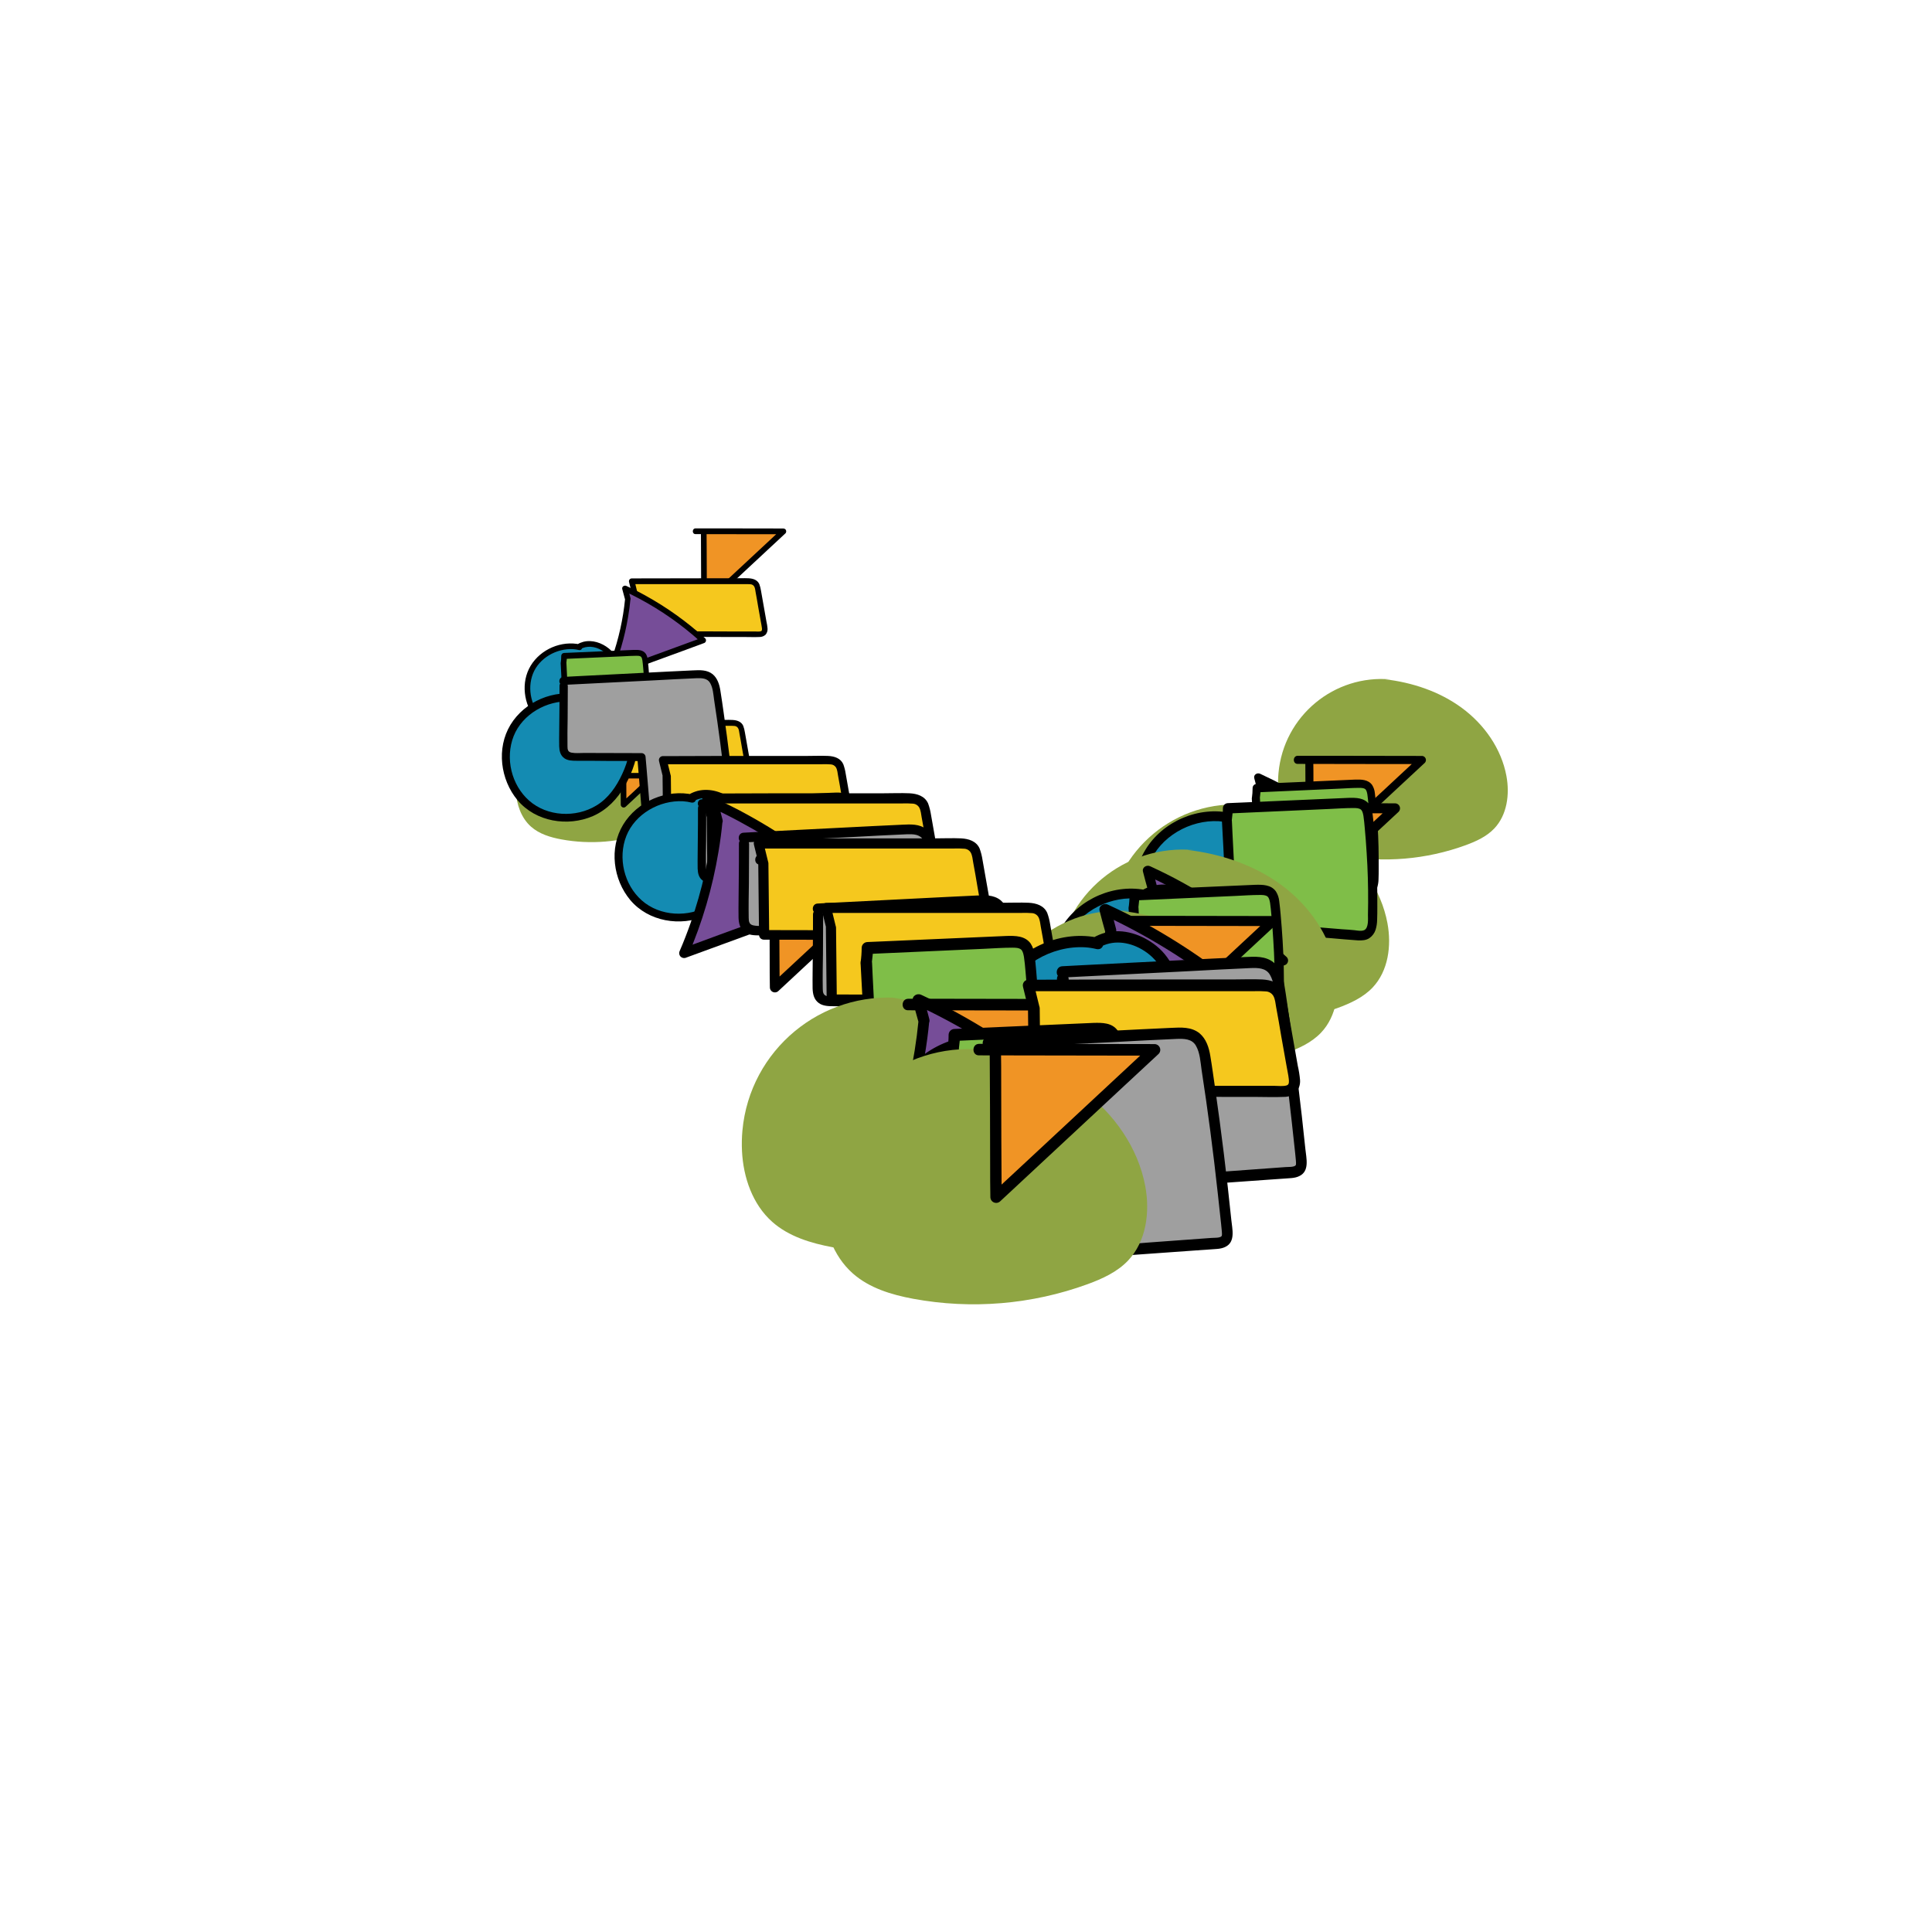 <?xml version="1.0" ?>
<svg xmlns="http://www.w3.org/2000/svg" version="1.1" width="600" height="600">
  <defs/>
  <g>
    <path d="M 216.0 165.0 C 225.1 165.0 234.2 165.035 243.3 165.035 Q 230.962 176.48 218.66 187.96 C 218.625 180.33 218.59 172.665 218.555 165.035 L 216.0 165.0" stroke-width="0.6" fill="rgb(240, 148, 37)" opacity="1.0"/>
    <path d="M 216.0 165.875 Q 226.605 165.875 237.21 165.91 L 243.3 165.91 C 243.09 165.42 242.88 164.93 242.67 164.405 Q 233.062 173.33 223.455 182.29 C 221.635 183.97 219.85 185.65 218.03 187.33 C 218.52 187.54 219.01 187.75 219.535 187.96 C 219.5 182.01 219.465 176.095 219.465 170.145 C 219.465 168.43 219.465 166.715 219.43 165.035 C 219.435 164.556 219.051 164.165 218.572 164.16 C 218.566 164.16 218.561 164.16 218.555 164.16 L 216.0 164.16 C 214.88 164.125 214.88 165.875 216.0 165.875 L 218.555 165.875 C 218.275 165.595 217.96 165.28 217.68 165.0 C 217.715 170.95 217.75 176.865 217.75 182.815 C 217.75 184.53 217.75 186.245 217.785 187.925 C 217.807 188.423 218.229 188.808 218.726 188.786 C 218.935 188.777 219.135 188.695 219.29 188.555 Q 228.898 179.63 238.505 170.67 C 240.325 168.99 242.11 167.31 243.93 165.63 C 244.266 165.266 244.243 164.699 243.879 164.362 C 243.721 164.216 243.515 164.132 243.3 164.125 Q 232.695 164.125 222.09 164.09 L 216.0 164.09 C 214.88 164.125 214.88 165.875 216.0 165.875" stroke-width="0.6" fill="rgb(0, 0, 0)" opacity="1.0"/>
    <path d="M 197.0 184.0 C 197.035 188.305 197.105 192.61 197.14 196.88 Q 216.302 196.932 235.465 196.985 C 236.025 196.985 236.655 196.95 237.075 196.565 C 237.635 196.04 237.53 195.165 237.39 194.43 C 236.725 190.685 236.06 186.94 235.395 183.23 C 235.255 182.495 235.115 181.725 234.59 181.2 C 233.925 180.535 232.875 180.5 231.93 180.5 C 219.995 180.5 208.06 180.535 196.125 180.535 L 197.0 184.0" stroke-width="0.6" fill="rgb(245, 200, 30)" opacity="1.0"/>
    <path d="M 196.125 184.0 C 196.16 188.305 196.23 192.61 196.265 196.88 C 196.26 197.359 196.644 197.75 197.123 197.755 C 197.129 197.755 197.134 197.755 197.14 197.755 C 203.615 197.755 210.09 197.79 216.565 197.79 C 219.82 197.79 223.075 197.79 226.33 197.825 L 231.195 197.825 C 232.735 197.825 234.31 197.895 235.85 197.825 C 236.563 197.838 237.252 197.575 237.775 197.09 C 238.209 196.56 238.422 195.883 238.37 195.2 C 238.305 194.458 238.188 193.721 238.02 192.995 C 237.88 192.19 237.74 191.42 237.6 190.615 C 237.32 189.04 237.04 187.43 236.76 185.855 C 236.62 185.05 236.48 184.28 236.34 183.475 C 236.235 182.771 236.059 182.079 235.815 181.41 C 235.22 180.08 233.855 179.66 232.49 179.59 C 230.95 179.52 229.41 179.59 227.87 179.59 L 218.105 179.59 C 211.63 179.59 205.12 179.59 198.645 179.625 L 196.195 179.625 C 195.709 179.629 195.318 180.026 195.322 180.512 C 195.322 180.591 195.334 180.669 195.355 180.745 C 195.635 181.9 195.915 183.055 196.195 184.175 C 196.44 185.26 198.155 184.805 197.875 183.72 C 197.595 182.565 197.315 181.41 197.035 180.29 C 196.755 180.675 196.475 181.025 196.195 181.41 L 231.195 181.41 C 231.813 181.387 232.433 181.398 233.05 181.445 C 233.521 181.463 233.953 181.712 234.205 182.11 C 234.52 182.635 234.555 183.335 234.66 183.895 C 234.94 185.435 235.22 186.94 235.465 188.48 C 235.745 189.985 235.99 191.49 236.27 192.995 C 236.375 193.66 236.55 194.36 236.62 195.025 C 236.655 195.41 236.725 195.9 236.305 196.04 C 235.745 196.215 235.01 196.11 234.45 196.11 L 227.415 196.11 C 224.3 196.11 221.185 196.11 218.105 196.075 C 211.91 196.075 205.75 196.04 199.555 196.04 L 197.21 196.04 C 197.49 196.32 197.805 196.635 198.085 196.915 C 198.05 192.61 197.98 188.305 197.945 184.035 C 197.875 182.88 196.125 182.88 196.125 184.0" stroke-width="0.6" fill="rgb(0, 0, 0)" opacity="1.0"/>
    <path d="M 195.0 186.0 C 194.211 194.155 192.157 202.138 188.91 209.66 Q 203.663 204.253 218.415 198.845 C 211.19 192.257 202.999 186.816 194.125 182.71 L 195.0 186.0" stroke-width="0.6" fill="rgb(118, 77, 152)" opacity="1.0"/>
    <path d="M 194.125 186.0 C 193.51 192.242 192.147 198.388 190.065 204.305 C 189.47 205.985 188.84 207.63 188.14 209.24 C 187.97 209.552 187.997 209.935 188.21 210.22 C 188.429 210.489 188.781 210.611 189.12 210.535 C 196.785 207.735 204.415 204.935 212.08 202.135 C 214.25 201.33 216.455 200.525 218.625 199.72 C 219.094 199.586 219.365 199.097 219.231 198.628 C 219.19 198.485 219.114 198.355 219.01 198.25 C 213.327 193.074 207.054 188.587 200.32 184.88 C 198.43 183.83 196.505 182.885 194.545 181.975 C 193.88 181.66 193.04 182.185 193.25 182.955 C 193.53 184.04 193.81 185.125 194.125 186.21 C 194.405 187.295 196.085 186.84 195.805 185.755 C 195.525 184.67 195.245 183.585 194.93 182.5 C 194.51 182.815 194.09 183.165 193.635 183.48 C 200.471 186.641 206.91 190.6 212.815 195.275 Q 215.335 197.27 217.75 199.475 C 217.89 198.985 217.995 198.495 218.135 198.005 C 210.47 200.805 202.84 203.605 195.175 206.405 C 193.005 207.21 190.8 208.015 188.63 208.82 C 188.945 209.24 189.295 209.66 189.61 210.115 C 192.177 204.165 194.011 197.924 195.07 191.53 C 195.385 189.675 195.63 187.855 195.805 185.965 C 195.797 185.485 195.41 185.098 194.93 185.09 C 194.476 185.156 194.135 185.541 194.125 186.0" stroke-width="0.6" fill="rgb(0, 0, 0)" opacity="1.0"/>
    <path d="M 180.0 201.0 C 174.12 199.635 167.47 202.855 164.915 208.35 C 162.36 213.845 164.215 221.02 169.08 224.625 C 173.945 228.23 181.33 227.915 185.845 223.89 C 187.63 222.315 188.96 220.25 190.01 218.115 C 191.935 214.055 192.845 209.155 190.885 205.06 C 188.96 201.0 183.5 198.515 179.65 200.895 L 180.0 201.0" stroke-width="0.6" fill="rgb(20, 139, 178)" opacity="1.0"/>
    <path d="M 180.245 200.16 C 174.4 198.83 167.925 201.595 164.81 206.74 C 161.695 211.885 162.605 218.78 166.385 223.295 C 170.375 228.02 177.375 229.175 182.94 226.76 C 185.985 225.43 188.33 222.98 189.94 220.11 C 191.69 217.03 192.915 213.46 192.845 209.89 C 192.775 206.67 191.62 203.45 189.065 201.385 C 186.895 199.635 183.955 198.62 181.155 199.32 C 180.48 199.5 179.832 199.771 179.23 200.125 C 178.813 200.391 178.69 200.946 178.957 201.363 C 179.069 201.54 179.24 201.671 179.44 201.735 L 179.755 201.84 C 180.84 202.19 181.295 200.51 180.245 200.16 L 179.93 200.055 C 180.0 200.58 180.07 201.105 180.14 201.665 C 182.205 200.405 184.725 200.72 186.79 201.91 C 189.17 203.275 190.57 205.55 190.99 208.245 C 191.515 211.395 190.675 214.72 189.345 217.555 C 188.085 220.285 186.3 222.875 183.675 224.45 C 179.195 227.18 172.895 226.9 168.905 223.365 C 165.02 219.935 163.62 214.055 165.51 209.225 C 167.435 204.36 172.825 201.315 177.97 201.595 C 178.584 201.634 179.193 201.728 179.79 201.875 C 180.875 202.085 181.33 200.405 180.245 200.16" stroke-width="0.6" fill="rgb(0, 0, 0)" opacity="1.0"/>
    <path d="M 175.0 206.0 C 175.28 211.425 175.56 216.85 175.875 222.275 C 175.91 222.94 175.98 223.64 176.4 224.13 C 176.925 224.725 177.765 224.83 178.535 224.9 C 185.15 225.425 191.73 225.985 198.345 226.51 C 198.975 226.545 199.64 226.615 200.2 226.265 C 201.04 225.74 201.145 224.62 201.18 223.64 C 201.32 217.541 201.074 211.438 200.445 205.37 C 200.375 204.635 200.27 203.865 199.745 203.34 C 199.115 202.745 198.135 202.745 197.295 202.78 C 189.98 203.095 182.63 203.41 175.315 203.725 L 175.0 206.0" stroke-width="0.6" fill="rgb(127, 190, 72)" opacity="1.0"/>
    <path d="M 174.125 206.0 C 174.3 209.185 174.475 212.37 174.615 215.52 C 174.685 217.13 174.79 218.74 174.86 220.385 C 174.895 221.12 174.93 221.89 174.965 222.625 C 174.98 223.321 175.186 223.999 175.56 224.585 C 176.435 225.775 178.01 225.74 179.34 225.845 C 180.95 225.985 182.525 226.09 184.135 226.23 C 187.355 226.475 190.575 226.755 193.76 227.0 C 195.335 227.14 196.91 227.28 198.485 227.385 C 199.22 227.42 199.99 227.385 200.585 226.965 C 201.097 226.607 201.479 226.09 201.67 225.495 C 201.851 224.917 201.945 224.316 201.95 223.71 C 201.985 222.94 201.985 222.135 201.985 221.365 C 201.985 219.79 201.985 218.215 201.95 216.605 C 201.88 213.455 201.67 210.27 201.39 207.12 C 201.32 206.35 201.25 205.58 201.145 204.81 C 201.091 204.176 200.887 203.564 200.55 203.025 C 199.675 201.8 198.17 201.8 196.805 201.835 C 190.4 202.115 184.03 202.395 177.625 202.675 C 176.82 202.71 175.98 202.745 175.175 202.78 C 174.7 202.8 174.32 203.18 174.3 203.655 C 174.298 204.44 174.239 205.224 174.125 206.0 C 174.055 206.455 174.58 206.875 175.0 206.875 C 175.475 206.855 175.855 206.475 175.875 206.0 C 175.945 205.265 176.05 204.495 176.12 203.76 L 175.245 204.635 C 181.265 204.355 187.285 204.11 193.305 203.83 C 194.775 203.76 196.245 203.655 197.68 203.655 C 198.135 203.655 198.695 203.655 199.045 203.935 C 199.36 204.215 199.43 204.74 199.5 205.09 C 199.71 206.525 199.78 208.03 199.92 209.465 C 200.025 210.97 200.13 212.44 200.2 213.945 C 200.34 216.92 200.375 219.86 200.305 222.835 C 200.305 223.535 200.445 225.11 199.675 225.53 C 199.185 225.775 198.45 225.635 197.925 225.565 C 197.155 225.495 196.42 225.425 195.65 225.39 C 192.675 225.145 189.7 224.9 186.69 224.655 C 185.185 224.515 183.68 224.41 182.175 224.27 C 180.81 224.165 179.41 224.13 178.045 223.92 C 177.625 223.85 177.1 223.745 176.925 223.325 C 176.769 222.779 176.698 222.212 176.715 221.645 C 176.645 220.14 176.54 218.635 176.47 217.13 C 176.33 214.155 176.155 211.18 176.015 208.205 C 175.98 207.47 175.945 206.7 175.91 205.965 C 175.84 204.88 174.09 204.88 174.125 206.0" stroke-width="0.6" fill="rgb(0, 0, 0)" opacity="1.0"/>
    <path d="M 189.0 225.0 C 189.0 229.305 188.965 233.645 188.965 237.95 C 188.965 238.615 189.0 239.385 189.42 239.875 C 189.945 240.47 190.855 240.54 191.625 240.54 C 196.455 240.54 201.25 240.575 206.08 240.575 C 206.465 245.055 206.815 249.57 207.2 254.05 C 207.235 254.61 207.305 255.24 207.725 255.625 C 208.215 256.115 208.985 256.08 209.65 256.045 C 214.55 255.695 219.45 255.345 224.315 254.995 C 224.84 254.96 225.47 254.89 225.785 254.435 C 226.065 254.05 226.03 253.525 225.995 253.035 C 225.12 244.18 224.0 235.325 222.635 226.54 C 222.425 225.21 222.11 223.705 221.025 222.97 C 220.115 222.375 218.96 222.375 217.875 222.445 Q 203.385 223.18 188.895 223.915 L 189.0 225.0" stroke-width="0.6" fill="rgb(159, 159, 159)" opacity="1.0"/>
    <path d="M 188.125 225.0 C 188.125 227.24 188.125 229.48 188.09 231.755 C 188.09 233.925 188.02 236.095 188.055 238.265 C 188.09 239.28 188.3 240.26 189.175 240.89 C 189.91 241.415 190.89 241.45 191.8 241.45 C 194.005 241.45 196.21 241.45 198.415 241.485 C 200.97 241.485 203.525 241.485 206.08 241.52 L 205.205 240.645 Q 205.625 245.79 206.045 250.935 C 206.115 251.81 206.185 252.65 206.255 253.525 C 206.325 254.26 206.325 255.03 206.64 255.73 C 207.375 257.27 209.23 257.025 210.63 256.92 Q 215.775 256.552 220.92 256.185 C 221.76 256.115 222.6 256.08 223.44 256.01 C 224.21 255.94 225.05 255.975 225.75 255.625 C 227.395 254.855 226.835 252.825 226.695 251.39 Q 225.645 241.152 224.175 230.915 C 223.93 229.27 223.72 227.625 223.44 225.98 C 223.23 224.685 222.81 223.32 221.76 222.445 C 220.5 221.43 218.89 221.535 217.385 221.605 C 215.67 221.675 213.955 221.78 212.24 221.85 L 191.555 222.9 C 190.68 222.935 189.805 223.005 188.93 223.04 C 187.81 223.11 187.81 224.86 188.93 224.79 C 195.44 224.475 201.985 224.125 208.495 223.81 C 211.75 223.635 214.97 223.46 218.225 223.32 C 219.345 223.285 220.57 223.285 221.2 224.37 C 221.83 225.455 221.9 226.855 222.075 228.08 Q 223.545 237.635 224.595 247.295 Q 224.857 249.71 225.12 252.125 C 225.155 252.475 225.19 252.86 225.225 253.21 C 225.225 253.385 225.295 253.77 225.19 253.945 C 224.945 254.26 223.965 254.19 223.615 254.225 C 220.43 254.47 217.21 254.68 214.025 254.925 C 212.45 255.03 210.875 255.205 209.335 255.275 C 208.88 255.275 208.425 255.31 208.25 254.82 C 208.092 254.143 208.021 253.449 208.04 252.755 C 207.76 249.535 207.515 246.315 207.235 243.06 Q 207.13 241.853 207.025 240.645 C 207.017 240.165 206.63 239.777 206.15 239.77 C 201.95 239.77 197.715 239.735 193.515 239.735 C 192.64 239.735 191.66 239.84 190.75 239.665 C 189.98 239.525 189.875 239.0 189.875 238.3 C 189.84 236.235 189.875 234.205 189.91 232.14 C 189.91 229.76 189.945 227.415 189.945 225.035 C 189.875 223.845 188.125 223.845 188.125 225 L 188.125 225.0" stroke-width="0.6" fill="rgb(0, 0, 0)" opacity="1.0"/>
    <path d="M 185.0 222.0 C 172.506 220.844 161.441 230.035 160.285 242.529 C 160.186 243.599 160.163 244.674 160.216 245.747 C 160.419 249.825 161.851 254.004 164.9 256.716 C 167.475 259.009 170.919 260.045 174.307 260.675 C 183.379 262.349 192.733 261.563 201.398 258.4 C 203.686 257.56 205.979 256.513 207.663 254.742 C 210.491 251.771 211.089 247.228 210.336 243.193 C 209.224 237.201 205.465 231.87 200.554 228.258 C 195.643 224.646 189.662 222.658 183.607 221.958 L 185.0 222.0" stroke-width="0.6" fill="rgb(143, 165, 67)" opacity="1.0"/>
    <path d="M 191.0 227.0 C 200.1 227.0 209.2 227.035 218.3 227.035 Q 205.962 238.48 193.66 249.96 C 193.625 242.33 193.59 234.665 193.555 227.035 L 191.0 227.0" stroke-width="0.6" fill="rgb(240, 148, 37)" opacity="1.0"/>
    <path d="M 191.0 227.875 Q 201.605 227.875 212.21 227.91 L 218.3 227.91 C 218.09 227.42 217.88 226.93 217.67 226.405 Q 208.062 235.33 198.455 244.29 C 196.635 245.97 194.85 247.65 193.03 249.33 C 193.52 249.54 194.01 249.75 194.535 249.96 C 194.5 244.01 194.465 238.095 194.465 232.145 C 194.465 230.43 194.465 228.715 194.43 227.035 C 194.435 226.556 194.051 226.165 193.572 226.16 C 193.566 226.16 193.561 226.16 193.555 226.16 L 191.0 226.16 C 189.88 226.125 189.88 227.875 191.0 227.875 L 193.555 227.875 C 193.275 227.595 192.96 227.28 192.68 227.0 C 192.715 232.95 192.75 238.865 192.75 244.815 C 192.75 246.53 192.75 248.245 192.785 249.925 C 192.807 250.423 193.229 250.808 193.726 250.786 C 193.935 250.777 194.135 250.695 194.29 250.555 Q 203.898 241.63 213.505 232.67 C 215.325 230.99 217.11 229.31 218.93 227.63 C 219.266 227.266 219.243 226.699 218.879 226.362 C 218.721 226.216 218.515 226.132 218.3 226.125 Q 207.695 226.125 197.09 226.09 L 191.0 226.09 C 189.88 226.125 189.88 227.875 191.0 227.875" stroke-width="0.6" fill="rgb(0, 0, 0)" opacity="1.0"/>
    <path d="M 192.0 228.0 C 192.035 232.305 192.105 236.61 192.14 240.88 Q 211.302 240.932 230.465 240.985 C 231.025 240.985 231.655 240.95 232.075 240.565 C 232.635 240.04 232.53 239.165 232.39 238.43 C 231.725 234.685 231.06 230.94 230.395 227.23 C 230.255 226.495 230.115 225.725 229.59 225.2 C 228.925 224.535 227.875 224.5 226.93 224.5 C 214.995 224.5 203.06 224.535 191.125 224.535 L 192.0 228.0" stroke-width="0.6" fill="rgb(245, 200, 30)" opacity="1.0"/>
    <path d="M 191.125 228.0 C 191.16 232.305 191.23 236.61 191.265 240.88 C 191.26 241.359 191.644 241.75 192.123 241.755 C 192.129 241.755 192.134 241.755 192.14 241.755 C 198.615 241.755 205.09 241.79 211.565 241.79 C 214.82 241.79 218.075 241.79 221.33 241.825 L 226.195 241.825 C 227.735 241.825 229.31 241.895 230.85 241.825 C 231.563 241.838 232.252 241.575 232.775 241.09 C 233.209 240.56 233.422 239.883 233.37 239.2 C 233.305 238.458 233.188 237.721 233.02 236.995 C 232.88 236.19 232.74 235.42 232.6 234.615 C 232.32 233.04 232.04 231.43 231.76 229.855 C 231.62 229.05 231.48 228.28 231.34 227.475 C 231.235 226.771 231.059 226.079 230.815 225.41 C 230.22 224.08 228.855 223.66 227.49 223.59 C 225.95 223.52 224.41 223.59 222.87 223.59 L 213.105 223.59 C 206.63 223.59 200.12 223.59 193.645 223.625 L 191.195 223.625 C 190.709 223.629 190.318 224.026 190.322 224.512 C 190.322 224.591 190.334 224.669 190.355 224.745 C 190.635 225.9 190.915 227.055 191.195 228.175 C 191.44 229.26 193.155 228.805 192.875 227.72 C 192.595 226.565 192.315 225.41 192.035 224.29 C 191.755 224.675 191.475 225.025 191.195 225.41 L 226.195 225.41 C 226.813 225.387 227.433 225.398 228.05 225.445 C 228.521 225.463 228.953 225.712 229.205 226.11 C 229.52 226.635 229.555 227.335 229.66 227.895 C 229.94 229.435 230.22 230.94 230.465 232.48 C 230.745 233.985 230.99 235.49 231.27 236.995 C 231.375 237.66 231.55 238.36 231.62 239.025 C 231.655 239.41 231.725 239.9 231.305 240.04 C 230.745 240.215 230.01 240.11 229.45 240.11 L 222.415 240.11 C 219.3 240.11 216.185 240.11 213.105 240.075 C 206.91 240.075 200.75 240.04 194.555 240.04 L 192.21 240.04 C 192.49 240.32 192.805 240.635 193.085 240.915 C 193.05 236.61 192.98 232.305 192.945 228.035 C 192.875 226.88 191.125 226.88 191.125 228.0" stroke-width="0.6" fill="rgb(0, 0, 0)" opacity="1.0"/>
    <path d="M 416.0 225.0 C 414.885 236.533 411.979 247.822 407.387 258.46 Q 428.251 250.813 449.114 243.166 C 438.897 233.849 427.312 226.153 414.763 220.347 L 416.0 225.0" stroke-width="0.6" fill="rgb(118, 77, 152)" opacity="1.0"/>
    <path d="M 414.763 225.0 C 413.893 233.828 411.966 242.52 409.021 250.887 C 408.179 253.263 407.288 255.589 406.299 257.866 C 406.058 258.308 406.096 258.849 406.397 259.252 C 406.707 259.633 407.206 259.805 407.684 259.698 C 418.524 255.738 429.315 251.778 440.155 247.818 C 443.224 246.68 446.342 245.541 449.411 244.403 C 450.074 244.213 450.458 243.522 450.268 242.858 C 450.21 242.657 450.103 242.473 449.955 242.324 C 441.919 235.004 433.047 228.658 423.524 223.416 C 420.851 221.931 418.128 220.595 415.357 219.308 C 414.416 218.862 413.228 219.605 413.525 220.694 C 413.921 222.228 414.317 223.763 414.763 225.297 C 415.159 226.831 417.534 226.188 417.138 224.654 C 416.742 223.119 416.346 221.585 415.901 220.05 C 415.307 220.496 414.713 220.991 414.07 221.436 C 423.738 225.907 432.843 231.506 441.194 238.117 Q 444.758 240.938 448.173 244.057 C 448.371 243.364 448.52 242.671 448.718 241.978 C 437.878 245.937 427.087 249.897 416.248 253.857 C 413.179 254.995 410.06 256.134 406.991 257.272 C 407.437 257.866 407.932 258.46 408.377 259.104 C 412.008 250.689 414.601 241.863 416.099 232.821 C 416.544 230.197 416.891 227.623 417.138 224.951 C 417.128 224.272 416.58 223.724 415.901 223.713 C 415.258 223.807 414.777 224.351 414.763 225.0" stroke-width="0.6" fill="rgb(0, 0, 0)" opacity="1.0"/>
    <path d="M 180.0 217.0 C 171.684 215.07 162.28 219.623 158.667 227.394 C 155.053 235.166 157.677 245.313 164.557 250.411 C 171.437 255.509 181.881 255.064 188.266 249.371 C 190.79 247.144 192.671 244.224 194.156 241.204 C 196.879 235.463 198.166 228.533 195.394 222.742 C 192.671 217.0 184.95 213.486 179.505 216.852 L 180.0 217.0" stroke-width="0.6" fill="rgb(20, 139, 178)" opacity="1.0"/>
    <path d="M 180.346 215.812 C 172.08 213.931 162.923 217.841 158.518 225.118 C 154.113 232.394 155.4 242.145 160.745 248.53 C 166.388 255.212 176.288 256.845 184.158 253.43 C 188.464 251.549 191.78 248.084 194.057 244.026 C 196.532 239.67 198.265 234.621 198.166 229.572 C 198.067 225.019 196.433 220.465 192.82 217.544 C 189.751 215.07 185.593 213.634 181.633 214.624 C 180.679 214.879 179.763 215.262 178.911 215.763 C 178.321 216.139 178.148 216.923 178.524 217.513 C 178.684 217.763 178.926 217.949 179.208 218.039 L 179.654 218.188 C 181.188 218.683 181.831 216.307 180.346 215.812 L 179.901 215.664 C 180.0 216.406 180.099 217.148 180.198 217.94 C 183.118 216.159 186.682 216.604 189.602 218.287 C 192.968 220.217 194.948 223.435 195.542 227.246 C 196.285 231.701 195.097 236.403 193.216 240.412 C 191.434 244.273 188.91 247.936 185.197 250.163 C 178.862 254.024 169.952 253.628 164.309 248.629 C 158.815 243.778 156.835 235.463 159.508 228.632 C 162.23 221.752 169.853 217.445 177.129 217.841 C 177.997 217.897 178.858 218.029 179.703 218.237 C 181.237 218.534 181.881 216.159 180.346 215.812" stroke-width="0.6" fill="rgb(0, 0, 0)" opacity="1.0"/>
    <path d="M 410.0 230.0 C 410.396 237.672 410.792 245.344 411.237 253.016 C 411.287 253.957 411.386 254.947 411.98 255.64 C 412.722 256.481 413.91 256.63 414.999 256.729 C 424.354 257.471 433.66 258.263 443.015 259.005 C 443.906 259.055 444.846 259.154 445.638 258.659 C 446.826 257.917 446.975 256.333 447.024 254.947 C 447.222 246.321 446.874 237.691 445.985 229.109 C 445.886 228.07 445.737 226.981 444.995 226.238 C 444.104 225.397 442.718 225.397 441.53 225.446 C 431.185 225.892 420.79 226.337 410.445 226.783 L 410.0 230.0" stroke-width="0.6" fill="rgb(127, 190, 72)" opacity="1.0"/>
    <path d="M 408.763 230.0 C 409.01 234.504 409.258 239.009 409.456 243.463 C 409.555 245.74 409.703 248.017 409.802 250.343 C 409.852 251.383 409.901 252.472 409.951 253.511 C 409.972 254.495 410.263 255.454 410.792 256.283 C 412.029 257.966 414.257 257.917 416.138 258.065 C 418.415 258.263 420.642 258.412 422.919 258.609 C 427.473 258.956 432.026 259.352 436.531 259.698 C 438.758 259.896 440.985 260.094 443.213 260.243 C 444.252 260.292 445.341 260.243 446.183 259.649 C 446.907 259.142 447.446 258.412 447.717 257.57 C 447.973 256.753 448.106 255.902 448.113 255.046 C 448.163 253.957 448.163 252.818 448.163 251.729 C 448.163 249.502 448.163 247.275 448.113 244.998 C 448.014 240.543 447.717 236.039 447.321 231.584 C 447.222 230.495 447.123 229.406 446.975 228.317 C 446.899 227.421 446.61 226.555 446.133 225.793 C 444.896 224.06 442.767 224.06 440.837 224.11 C 431.779 224.506 422.77 224.902 413.712 225.298 C 412.574 225.347 411.386 225.397 410.248 225.446 C 409.576 225.474 409.038 226.012 409.01 226.684 C 409.007 227.794 408.924 228.902 408.763 230.0 C 408.664 230.643 409.406 231.237 410.0 231.237 C 410.672 231.209 411.209 230.671 411.237 230.0 C 411.336 228.961 411.485 227.872 411.584 226.832 L 410.346 228.07 C 418.86 227.674 427.374 227.327 435.887 226.931 C 437.966 226.832 440.045 226.684 442.074 226.684 C 442.718 226.684 443.51 226.684 444.005 227.08 C 444.45 227.476 444.549 228.218 444.648 228.713 C 444.945 230.742 445.044 232.871 445.242 234.9 C 445.391 237.029 445.539 239.108 445.638 241.236 C 445.836 245.443 445.886 249.601 445.787 253.808 C 445.787 254.798 445.985 257.026 444.896 257.62 C 444.203 257.966 443.163 257.768 442.421 257.669 C 441.332 257.57 440.292 257.471 439.203 257.422 C 434.996 257.075 430.789 256.729 426.532 256.382 C 424.404 256.184 422.275 256.036 420.147 255.838 C 418.217 255.689 416.237 255.64 414.306 255.343 C 413.712 255.244 412.97 255.095 412.722 254.501 C 412.502 253.729 412.402 252.928 412.425 252.125 C 412.326 249.997 412.178 247.869 412.079 245.74 C 411.881 241.533 411.633 237.326 411.435 233.118 C 411.386 232.079 411.336 230.99 411.287 229.951 C 411.188 228.416 408.713 228.416 408.763 230.0" stroke-width="0.6" fill="rgb(0, 0, 0)" opacity="1.0"/>
    <path d="M 175.0 213.0 C 175.0 219.088 174.951 225.226 174.951 231.314 C 174.951 232.255 175.0 233.343 175.594 234.036 C 176.336 234.878 177.623 234.977 178.712 234.977 C 185.543 234.977 192.324 235.026 199.155 235.026 C 199.699 241.362 200.194 247.747 200.739 254.083 C 200.788 254.875 200.887 255.766 201.481 256.31 C 202.174 257.003 203.263 256.954 204.203 256.904 C 211.133 256.409 218.063 255.914 224.943 255.419 C 225.685 255.37 226.576 255.271 227.022 254.627 C 227.418 254.083 227.368 253.34 227.319 252.647 C 226.081 240.125 224.497 227.602 222.567 215.178 C 222.27 213.297 221.825 211.169 220.29 210.129 C 219.003 209.288 217.37 209.288 215.835 209.387 Q 195.343 210.426 174.852 211.466 L 175.0 213.0" stroke-width="0.6" fill="rgb(159, 159, 159)" opacity="1.0"/>
    <path d="M 173.763 213.0 C 173.763 216.168 173.763 219.336 173.713 222.553 C 173.713 225.622 173.614 228.691 173.664 231.76 C 173.713 233.195 174.01 234.581 175.247 235.472 C 176.287 236.214 177.673 236.264 178.96 236.264 C 182.078 236.264 185.196 236.264 188.315 236.313 C 191.928 236.313 195.541 236.313 199.155 236.363 L 197.917 235.125 Q 198.511 242.402 199.105 249.678 C 199.204 250.915 199.303 252.103 199.402 253.34 C 199.501 254.38 199.501 255.469 199.947 256.459 C 200.986 258.637 203.61 258.29 205.589 258.142 Q 212.866 257.622 220.142 257.102 C 221.33 257.003 222.518 256.954 223.706 256.855 C 224.794 256.756 225.982 256.805 226.972 256.31 C 229.299 255.221 228.507 252.351 228.309 250.321 Q 226.824 235.843 224.745 221.365 C 224.398 219.039 224.102 216.712 223.706 214.386 C 223.409 212.555 222.815 210.624 221.33 209.387 C 219.548 207.951 217.271 208.1 215.142 208.199 C 212.717 208.298 210.292 208.446 207.866 208.545 L 178.613 210.03 C 177.376 210.08 176.138 210.179 174.901 210.228 C 173.317 210.327 173.317 212.802 174.901 212.703 C 184.108 212.258 193.364 211.763 202.57 211.317 C 207.173 211.07 211.727 210.822 216.33 210.624 C 217.914 210.575 219.647 210.575 220.538 212.109 C 221.429 213.643 221.528 215.623 221.775 217.356 Q 223.854 230.869 225.339 244.53 Q 225.71 247.945 226.081 251.361 C 226.131 251.856 226.18 252.4 226.23 252.895 C 226.23 253.142 226.329 253.687 226.18 253.934 C 225.834 254.38 224.448 254.281 223.953 254.33 C 219.449 254.677 214.895 254.974 210.391 255.32 C 208.163 255.469 205.936 255.716 203.758 255.815 C 203.115 255.815 202.471 255.865 202.224 255.172 C 202 254.215 201.9 253.234 201.927 252.251 C 201.531 247.698 201.184 243.144 200.788 238.541 Q 200.64 236.833 200.491 235.125 C 200.481 234.446 199.933 233.899 199.254 233.888 C 193.314 233.888 187.325 233.838 181.385 233.838 C 180.148 233.838 178.762 233.987 177.475 233.739 C 176.386 233.541 176.237 232.799 176.237 231.809 C 176.188 228.889 176.237 226.018 176.287 223.098 C 176.287 219.732 176.336 216.415 176.336 213.049 C 176.237 211.367 173.763 211.367 173.763 213 L 173.763 213.0" stroke-width="0.6" fill="rgb(0, 0, 0)" opacity="1.0"/>
    <path d="M 432.0 211.0 C 414.331 209.365 398.683 222.364 397.048 240.032 C 396.908 241.545 396.876 243.066 396.951 244.584 C 397.238 250.35 399.262 256.26 403.574 260.097 C 407.217 263.339 412.087 264.804 416.879 265.695 C 429.707 268.062 442.935 266.951 455.19 262.477 C 458.427 261.289 461.669 259.809 464.05 257.305 C 468.049 253.103 468.895 246.678 467.831 240.971 C 466.257 232.497 460.941 224.958 453.997 219.85 C 447.052 214.742 438.593 211.931 430.03 210.941 L 432.0 211.0" stroke-width="0.6" fill="rgb(143, 165, 67)" opacity="1.0"/>
    <path d="M 403.0 236.0 C 415.869 236.0 428.739 236.049 441.608 236.049 Q 424.16 252.235 406.762 268.47 C 406.712 257.68 406.663 246.84 406.613 236.049 L 403.0 236.0" stroke-width="0.6" fill="rgb(240, 148, 37)" opacity="1.0"/>
    <path d="M 403.0 237.237 Q 417.998 237.237 432.995 237.287 L 441.608 237.287 C 441.311 236.594 441.014 235.901 440.717 235.159 Q 427.13 247.78 413.543 260.452 C 410.969 262.828 408.445 265.203 405.871 267.579 C 406.564 267.876 407.257 268.173 407.999 268.47 C 407.95 260.056 407.9 251.691 407.9 243.276 C 407.9 240.851 407.9 238.425 407.851 236.049 C 407.857 235.373 407.314 234.819 406.637 234.812 C 406.629 234.812 406.621 234.812 406.613 234.812 L 403.0 234.812 C 401.416 234.763 401.416 237.237 403.0 237.237 L 406.613 237.237 C 406.217 236.841 405.772 236.396 405.376 236.0 C 405.425 244.415 405.475 252.78 405.475 261.194 C 405.475 263.62 405.475 266.045 405.524 268.421 C 405.556 269.125 406.152 269.67 406.856 269.638 C 407.151 269.625 407.433 269.51 407.653 269.312 Q 421.24 256.69 434.827 244.019 C 437.401 241.643 439.925 239.267 442.499 236.891 C 442.974 236.376 442.942 235.574 442.427 235.098 C 442.203 234.892 441.913 234.772 441.608 234.763 Q 426.61 234.763 411.613 234.713 L 403.0 234.713 C 401.416 234.763 401.416 237.237 403.0 237.237" stroke-width="0.6" fill="rgb(0, 0, 0)" opacity="1.0"/>
    <path d="M 207.0 241.0 C 207.049 247.088 207.148 253.176 207.198 259.215 Q 234.298 259.289 261.398 259.364 C 262.19 259.364 263.081 259.314 263.675 258.77 C 264.467 258.027 264.318 256.79 264.12 255.75 C 263.18 250.454 262.239 245.158 261.299 239.911 C 261.101 238.872 260.903 237.783 260.16 237.04 C 259.22 236.1 257.735 236.05 256.398 236.05 C 239.52 236.05 222.641 236.1 205.763 236.1 L 207.0 241.0" stroke-width="0.6" fill="rgb(245, 200, 30)" opacity="1.0"/>
    <path d="M 205.763 241.0 C 205.812 247.088 205.911 253.176 205.961 259.215 C 205.954 259.892 206.497 260.446 207.174 260.453 C 207.182 260.453 207.19 260.453 207.198 260.453 C 216.355 260.453 225.512 260.502 234.669 260.502 C 239.272 260.502 243.876 260.502 248.479 260.552 L 255.359 260.552 C 257.537 260.552 259.764 260.651 261.942 260.552 C 262.95 260.57 263.926 260.197 264.665 259.512 C 265.278 258.762 265.58 257.805 265.506 256.839 C 265.414 255.789 265.248 254.748 265.011 253.721 C 264.813 252.582 264.615 251.493 264.417 250.355 C 264.021 248.128 263.625 245.851 263.229 243.623 C 263.031 242.485 262.833 241.396 262.635 240.258 C 262.487 239.261 262.238 238.283 261.893 237.337 C 261.051 235.456 259.121 234.862 257.19 234.763 C 255.013 234.664 252.835 234.763 250.657 234.763 L 236.847 234.763 C 227.69 234.763 218.483 234.763 209.326 234.813 L 205.862 234.813 C 205.174 234.818 204.621 235.38 204.627 236.068 C 204.628 236.179 204.643 236.29 204.674 236.397 C 205.07 238.03 205.466 239.664 205.862 241.247 C 206.208 242.782 208.633 242.138 208.237 240.604 C 207.841 238.971 207.445 237.337 207.049 235.753 C 206.654 236.298 206.258 236.793 205.862 237.337 L 255.359 237.337 C 256.234 237.304 257.11 237.321 257.982 237.387 C 258.648 237.412 259.259 237.764 259.616 238.327 C 260.061 239.07 260.111 240.06 260.259 240.852 C 260.655 243.029 261.051 245.158 261.398 247.336 C 261.794 249.464 262.14 251.592 262.536 253.721 C 262.685 254.661 262.932 255.651 263.031 256.592 C 263.081 257.136 263.18 257.829 262.586 258.027 C 261.794 258.275 260.754 258.126 259.962 258.126 L 250.013 258.126 C 245.608 258.126 241.203 258.126 236.847 258.077 C 228.086 258.077 219.374 258.027 210.613 258.027 L 207.297 258.027 C 207.693 258.423 208.138 258.869 208.534 259.265 C 208.485 253.176 208.386 247.088 208.336 241.049 C 208.237 239.416 205.763 239.416 205.763 241.0" stroke-width="0.6" fill="rgb(0, 0, 0)" opacity="1.0"/>
    <path d="M 392.0 246.0 C 390.885 257.533 387.979 268.822 383.387 279.46 Q 404.251 271.813 425.114 264.166 C 414.897 254.849 403.312 247.153 390.763 241.347 L 392.0 246.0" stroke-width="0.6" fill="rgb(118, 77, 152)" opacity="1.0"/>
    <path d="M 390.763 246.0 C 389.893 254.828 387.966 263.52 385.021 271.887 C 384.179 274.263 383.288 276.589 382.299 278.866 C 382.058 279.308 382.096 279.849 382.397 280.252 C 382.707 280.633 383.206 280.805 383.684 280.698 C 394.524 276.738 405.315 272.778 416.155 268.818 C 419.224 267.68 422.342 266.541 425.411 265.403 C 426.074 265.213 426.458 264.522 426.268 263.858 C 426.21 263.657 426.103 263.473 425.955 263.324 C 417.919 256.004 409.047 249.658 399.524 244.416 C 396.851 242.931 394.128 241.595 391.357 240.308 C 390.416 239.862 389.228 240.605 389.525 241.694 C 389.921 243.228 390.317 244.763 390.763 246.297 C 391.159 247.831 393.534 247.188 393.138 245.654 C 392.742 244.119 392.346 242.585 391.901 241.05 C 391.307 241.496 390.713 241.991 390.07 242.436 C 399.738 246.907 408.843 252.506 417.194 259.117 Q 420.758 261.938 424.173 265.057 C 424.371 264.364 424.52 263.671 424.718 262.978 C 413.878 266.937 403.087 270.897 392.248 274.857 C 389.179 275.995 386.06 277.134 382.991 278.272 C 383.437 278.866 383.932 279.46 384.377 280.104 C 388.008 271.689 390.601 262.863 392.099 253.821 C 392.544 251.197 392.891 248.623 393.138 245.951 C 393.128 245.272 392.58 244.724 391.901 244.713 C 391.258 244.807 390.777 245.351 390.763 246.0" stroke-width="0.6" fill="rgb(0, 0, 0)" opacity="1.0"/>
    <path d="M 215.0 248.0 C 206.684 246.07 197.28 250.623 193.667 258.394 C 190.053 266.166 192.677 276.313 199.557 281.411 C 206.437 286.509 216.881 286.064 223.266 280.371 C 225.79 278.144 227.671 275.224 229.156 272.204 C 231.879 266.463 233.166 259.533 230.394 253.742 C 227.671 248.0 219.95 244.486 214.505 247.852 L 215.0 248.0" stroke-width="0.6" fill="rgb(20, 139, 178)" opacity="1.0"/>
    <path d="M 215.346 246.812 C 207.08 244.931 197.923 248.841 193.518 256.118 C 189.113 263.394 190.4 273.145 195.745 279.53 C 201.388 286.212 211.288 287.845 219.158 284.43 C 223.464 282.549 226.78 279.084 229.057 275.026 C 231.532 270.67 233.265 265.621 233.166 260.572 C 233.067 256.019 231.433 251.465 227.82 248.544 C 224.751 246.07 220.593 244.634 216.633 245.624 C 215.679 245.879 214.763 246.262 213.911 246.763 C 213.321 247.139 213.148 247.923 213.524 248.513 C 213.684 248.763 213.926 248.949 214.208 249.039 L 214.654 249.188 C 216.188 249.683 216.831 247.307 215.346 246.812 L 214.901 246.664 C 215.0 247.406 215.099 248.148 215.198 248.94 C 218.118 247.159 221.682 247.604 224.602 249.287 C 227.968 251.217 229.948 254.435 230.542 258.246 C 231.285 262.701 230.097 267.403 228.216 271.412 C 226.434 275.273 223.91 278.936 220.197 281.163 C 213.862 285.024 204.952 284.628 199.309 279.629 C 193.815 274.778 191.835 266.463 194.508 259.632 C 197.23 252.752 204.853 248.445 212.129 248.841 C 212.997 248.897 213.858 249.029 214.703 249.237 C 216.237 249.534 216.881 247.159 215.346 246.812" stroke-width="0.6" fill="rgb(0, 0, 0)" opacity="1.0"/>
    <path d="M 390.0 248.0 C 390.396 255.672 390.792 263.344 391.237 271.016 C 391.287 271.957 391.386 272.947 391.98 273.64 C 392.722 274.481 393.91 274.63 394.999 274.729 C 404.354 275.471 413.66 276.263 423.015 277.005 C 423.906 277.055 424.846 277.154 425.638 276.659 C 426.826 275.917 426.975 274.333 427.024 272.947 C 427.222 264.321 426.874 255.691 425.985 247.109 C 425.886 246.07 425.737 244.981 424.995 244.238 C 424.104 243.397 422.718 243.397 421.53 243.446 C 411.185 243.892 400.79 244.337 390.445 244.783 L 390.0 248.0" stroke-width="0.6" fill="rgb(127, 190, 72)" opacity="1.0"/>
    <path d="M 388.763 248.0 C 389.01 252.504 389.258 257.009 389.456 261.463 C 389.555 263.74 389.703 266.017 389.802 268.343 C 389.852 269.383 389.901 270.472 389.951 271.511 C 389.972 272.495 390.263 273.454 390.792 274.283 C 392.029 275.966 394.257 275.917 396.138 276.065 C 398.415 276.263 400.642 276.412 402.919 276.609 C 407.473 276.956 412.026 277.352 416.531 277.698 C 418.758 277.896 420.985 278.094 423.213 278.243 C 424.252 278.292 425.341 278.243 426.183 277.649 C 426.907 277.142 427.446 276.412 427.717 275.57 C 427.973 274.753 428.106 273.902 428.113 273.046 C 428.163 271.957 428.163 270.818 428.163 269.729 C 428.163 267.502 428.163 265.275 428.113 262.998 C 428.014 258.543 427.717 254.039 427.321 249.584 C 427.222 248.495 427.123 247.406 426.975 246.317 C 426.899 245.421 426.61 244.555 426.133 243.793 C 424.896 242.06 422.767 242.06 420.837 242.11 C 411.779 242.506 402.77 242.902 393.712 243.298 C 392.574 243.347 391.386 243.397 390.248 243.446 C 389.576 243.474 389.038 244.012 389.01 244.684 C 389.007 245.794 388.924 246.902 388.763 248.0 C 388.664 248.643 389.406 249.237 390.0 249.237 C 390.672 249.209 391.209 248.671 391.237 248.0 C 391.336 246.961 391.485 245.872 391.584 244.832 L 390.346 246.07 C 398.86 245.674 407.374 245.327 415.887 244.931 C 417.966 244.832 420.045 244.684 422.074 244.684 C 422.718 244.684 423.51 244.684 424.005 245.08 C 424.45 245.476 424.549 246.218 424.648 246.713 C 424.945 248.742 425.044 250.871 425.242 252.9 C 425.391 255.029 425.539 257.108 425.638 259.236 C 425.836 263.443 425.886 267.601 425.787 271.808 C 425.787 272.798 425.985 275.026 424.896 275.62 C 424.203 275.966 423.163 275.768 422.421 275.669 C 421.332 275.57 420.292 275.471 419.203 275.422 C 414.996 275.075 410.789 274.729 406.532 274.382 C 404.404 274.184 402.275 274.036 400.147 273.838 C 398.217 273.689 396.237 273.64 394.306 273.343 C 393.712 273.244 392.97 273.095 392.722 272.501 C 392.502 271.729 392.402 270.928 392.425 270.125 C 392.326 267.997 392.178 265.869 392.079 263.74 C 391.881 259.533 391.633 255.326 391.435 251.118 C 391.386 250.079 391.336 248.99 391.287 247.951 C 391.188 246.416 388.713 246.416 388.763 248.0" stroke-width="0.6" fill="rgb(0, 0, 0)" opacity="1.0"/>
    <path d="M 218.0 251.0 C 218.0 257.088 217.951 263.226 217.951 269.314 C 217.951 270.255 218.0 271.343 218.594 272.036 C 219.336 272.878 220.623 272.977 221.712 272.977 C 228.543 272.977 235.324 273.026 242.155 273.026 C 242.699 279.362 243.194 285.747 243.739 292.083 C 243.788 292.875 243.887 293.766 244.481 294.31 C 245.174 295.003 246.263 294.954 247.203 294.904 C 254.133 294.409 261.063 293.914 267.943 293.419 C 268.685 293.37 269.576 293.271 270.022 292.627 C 270.418 292.083 270.368 291.34 270.319 290.647 C 269.081 278.125 267.497 265.602 265.567 253.178 C 265.27 251.297 264.825 249.169 263.29 248.129 C 262.003 247.288 260.37 247.288 258.835 247.387 Q 238.343 248.426 217.852 249.466 L 218.0 251.0" stroke-width="0.6" fill="rgb(159, 159, 159)" opacity="1.0"/>
    <path d="M 216.763 251.0 C 216.763 254.168 216.763 257.336 216.713 260.553 C 216.713 263.622 216.614 266.691 216.664 269.76 C 216.713 271.195 217.01 272.581 218.247 273.472 C 219.287 274.214 220.673 274.264 221.96 274.264 C 225.078 274.264 228.196 274.264 231.315 274.313 C 234.928 274.313 238.541 274.313 242.155 274.363 L 240.917 273.125 Q 241.511 280.402 242.105 287.678 C 242.204 288.915 242.303 290.103 242.402 291.34 C 242.501 292.38 242.501 293.469 242.947 294.459 C 243.986 296.637 246.61 296.29 248.589 296.142 Q 255.866 295.622 263.142 295.102 C 264.33 295.003 265.518 294.954 266.706 294.855 C 267.794 294.756 268.982 294.805 269.972 294.31 C 272.299 293.221 271.507 290.351 271.309 288.321 Q 269.824 273.843 267.745 259.365 C 267.398 257.039 267.102 254.712 266.706 252.386 C 266.409 250.555 265.815 248.624 264.33 247.387 C 262.548 245.951 260.271 246.1 258.142 246.199 C 255.717 246.298 253.292 246.446 250.866 246.545 L 221.613 248.03 C 220.376 248.08 219.138 248.179 217.901 248.228 C 216.317 248.327 216.317 250.802 217.901 250.703 C 227.108 250.258 236.364 249.763 245.57 249.317 C 250.173 249.07 254.727 248.822 259.33 248.624 C 260.914 248.575 262.647 248.575 263.538 250.109 C 264.429 251.643 264.528 253.623 264.775 255.356 Q 266.854 268.869 268.339 282.53 Q 268.71 285.945 269.081 289.361 C 269.131 289.856 269.18 290.4 269.23 290.895 C 269.23 291.142 269.329 291.687 269.18 291.934 C 268.834 292.38 267.448 292.281 266.953 292.33 C 262.449 292.677 257.895 292.974 253.391 293.32 C 251.163 293.469 248.936 293.716 246.758 293.815 C 246.115 293.815 245.471 293.865 245.224 293.172 C 245 292.215 244.9 291.234 244.927 290.251 C 244.531 285.698 244.184 281.144 243.788 276.541 Q 243.64 274.833 243.491 273.125 C 243.481 272.446 242.933 271.899 242.254 271.888 C 236.314 271.888 230.325 271.838 224.385 271.838 C 223.148 271.838 221.762 271.987 220.475 271.739 C 219.386 271.541 219.237 270.799 219.237 269.809 C 219.188 266.889 219.237 264.018 219.287 261.098 C 219.287 257.732 219.336 254.415 219.336 251.049 C 219.237 249.367 216.763 249.367 216.763 251 L 216.763 251.0" stroke-width="0.6" fill="rgb(0, 0, 0)" opacity="1.0"/>
    <path d="M 387.0 250.0 C 365.36 247.998 346.195 263.918 344.193 285.557 C 344.021 287.41 343.982 289.273 344.074 291.132 C 344.425 298.194 346.905 305.433 352.185 310.131 C 356.647 314.101 362.612 315.896 368.48 316.987 C 384.192 319.886 400.393 318.526 415.401 313.047 C 419.366 311.592 423.337 309.779 426.253 306.712 C 431.151 301.565 432.188 293.696 430.884 286.706 C 428.956 276.328 422.446 267.095 413.94 260.839 C 405.435 254.583 395.075 251.14 384.587 249.927 L 387.0 250.0" stroke-width="0.6" fill="rgb(143, 165, 67)" opacity="1.0"/>
    <path d="M 386.0 251.0 C 401.762 251.0 417.523 251.061 433.285 251.061 Q 411.916 270.884 390.607 290.768 C 390.547 277.552 390.486 264.276 390.425 251.061 L 386.0 251.0" stroke-width="0.6" fill="rgb(240, 148, 37)" opacity="1.0"/>
    <path d="M 386.0 252.516 Q 404.368 252.516 422.737 252.576 L 433.285 252.576 C 432.921 251.727 432.557 250.879 432.194 249.969 Q 415.553 265.428 398.912 280.947 C 395.76 283.857 392.668 286.767 389.516 289.677 C 390.365 290.04 391.214 290.404 392.123 290.768 C 392.062 280.462 392.002 270.217 392.002 259.911 C 392.002 256.941 392.002 253.97 391.941 251.061 C 391.949 250.232 391.284 249.553 390.455 249.545 C 390.445 249.545 390.435 249.545 390.425 249.545 L 386.0 249.545 C 384.06 249.484 384.06 252.516 386.0 252.516 L 390.425 252.516 C 389.94 252.031 389.395 251.485 388.91 251.0 C 388.97 261.306 389.031 271.551 389.031 281.856 C 389.031 284.827 389.031 287.797 389.092 290.707 C 389.13 291.569 389.86 292.237 390.722 292.199 C 391.084 292.182 391.429 292.041 391.698 291.798 Q 408.339 276.34 424.98 260.821 C 428.132 257.911 431.224 255.001 434.376 252.091 C 434.958 251.461 434.919 250.478 434.289 249.896 C 434.014 249.643 433.658 249.497 433.285 249.484 Q 414.917 249.484 396.548 249.424 L 386.0 249.424 C 384.06 249.484 384.06 252.516 386.0 252.516" stroke-width="0.6" fill="rgb(0, 0, 0)" opacity="1.0"/>
    <path d="M 221.0 254.0 C 221.061 261.456 221.182 268.913 221.242 276.309 Q 254.433 276.4 287.623 276.491 C 288.593 276.491 289.684 276.43 290.412 275.763 C 291.382 274.854 291.2 273.338 290.958 272.065 C 289.806 265.579 288.654 259.092 287.502 252.666 C 287.26 251.393 287.017 250.06 286.108 249.15 C 284.956 247.998 283.137 247.938 281.501 247.938 C 260.828 247.938 240.156 247.998 219.484 247.998 L 221.0 254.0" stroke-width="0.6" fill="rgb(245, 200, 30)" opacity="1.0"/>
    <path d="M 219.484 254.0 C 219.545 261.456 219.666 268.913 219.727 276.309 C 219.719 277.138 220.384 277.816 221.213 277.824 C 221.223 277.824 221.233 277.824 221.242 277.824 C 232.458 277.824 243.673 277.885 254.888 277.885 C 260.525 277.885 266.163 277.885 271.801 277.946 L 280.227 277.946 C 282.895 277.946 285.623 278.067 288.29 277.946 C 289.524 277.968 290.719 277.512 291.624 276.673 C 292.376 275.754 292.745 274.582 292.655 273.399 C 292.542 272.113 292.339 270.837 292.049 269.58 C 291.806 268.185 291.564 266.852 291.321 265.458 C 290.836 262.73 290.351 259.941 289.866 257.213 C 289.624 255.819 289.381 254.485 289.139 253.091 C 288.958 251.871 288.653 250.672 288.23 249.514 C 287.199 247.21 284.835 246.483 282.47 246.362 C 279.803 246.24 277.136 246.362 274.468 246.362 L 257.555 246.362 C 246.34 246.362 235.064 246.362 223.849 246.422 L 219.606 246.422 C 218.764 246.429 218.086 247.117 218.093 247.959 C 218.094 248.096 218.114 248.231 218.151 248.362 C 218.636 250.363 219.121 252.363 219.606 254.303 C 220.03 256.182 223.001 255.394 222.516 253.515 C 222.031 251.515 221.546 249.514 221.061 247.574 C 220.576 248.241 220.091 248.847 219.606 249.514 L 280.227 249.514 C 281.299 249.474 282.371 249.494 283.44 249.575 C 284.256 249.606 285.004 250.037 285.441 250.726 C 285.987 251.636 286.047 252.848 286.229 253.818 C 286.714 256.485 287.199 259.092 287.623 261.76 C 288.108 264.366 288.533 266.973 289.018 269.58 C 289.199 270.732 289.503 271.944 289.624 273.096 C 289.684 273.763 289.806 274.611 289.078 274.854 C 288.108 275.157 286.835 274.975 285.865 274.975 L 273.68 274.975 C 268.285 274.975 262.89 274.975 257.555 274.915 C 246.825 274.915 236.155 274.854 225.425 274.854 L 221.364 274.854 C 221.849 275.339 222.394 275.884 222.879 276.369 C 222.819 268.913 222.697 261.456 222.637 254.061 C 222.516 252.06 219.484 252.06 219.484 254.0" stroke-width="0.6" fill="rgb(0, 0, 0)" opacity="1.0"/>
    <path d="M 223.0 255.0 C 221.634 269.125 218.076 282.951 212.452 295.98 Q 238.004 286.614 263.556 277.248 C 251.043 265.838 236.854 256.413 221.484 249.302 L 223.0 255.0" stroke-width="0.6" fill="rgb(118, 77, 152)" opacity="1.0"/>
    <path d="M 221.484 255.0 C 220.42 265.812 218.059 276.457 214.452 286.705 C 213.422 289.615 212.331 292.464 211.118 295.253 C 210.823 295.794 210.871 296.457 211.239 296.95 C 211.619 297.416 212.229 297.628 212.816 297.496 C 226.092 292.646 239.307 287.796 252.583 282.947 C 256.342 281.552 260.161 280.158 263.92 278.764 C 264.732 278.531 265.202 277.684 264.969 276.872 C 264.899 276.625 264.767 276.4 264.587 276.218 C 254.744 267.253 243.878 259.48 232.215 253.06 C 228.941 251.241 225.607 249.605 222.212 248.029 C 221.06 247.483 219.605 248.392 219.969 249.726 C 220.454 251.605 220.939 253.484 221.484 255.364 C 221.969 257.243 224.879 256.455 224.394 254.576 C 223.909 252.696 223.424 250.817 222.879 248.938 C 222.151 249.483 221.424 250.09 220.636 250.635 C 232.477 256.11 243.628 262.968 253.857 271.065 Q 258.221 274.52 262.404 278.339 C 262.647 277.491 262.829 276.642 263.071 275.793 C 249.795 280.643 236.579 285.493 223.303 290.342 C 219.545 291.737 215.725 293.131 211.967 294.525 C 212.512 295.253 213.119 295.98 213.664 296.768 C 218.111 286.462 221.287 275.652 223.121 264.578 C 223.667 261.365 224.091 258.213 224.394 254.939 C 224.381 254.108 223.71 253.437 222.879 253.424 C 222.092 253.538 221.502 254.205 221.484 255.0" stroke-width="0.6" fill="rgb(0, 0, 0)" opacity="1.0"/>
    <path d="M 382.0 254.0 C 371.816 251.636 360.297 257.213 355.872 266.731 C 351.447 276.248 354.66 288.676 363.086 294.92 C 371.512 301.164 384.304 300.618 392.124 293.647 C 395.216 290.919 397.519 287.342 399.338 283.644 C 402.672 276.612 404.248 268.125 400.853 261.032 C 397.519 254.0 388.062 249.696 381.394 253.818 L 382.0 254.0" stroke-width="0.6" fill="rgb(20, 139, 178)" opacity="1.0"/>
    <path d="M 382.424 252.545 C 372.301 250.241 361.085 255.031 355.69 263.942 C 350.295 272.853 351.871 284.796 358.418 292.616 C 365.329 300.8 377.453 302.801 387.092 298.618 C 392.366 296.314 396.428 292.07 399.217 287.1 C 402.248 281.765 404.369 275.581 404.248 269.398 C 404.127 263.821 402.126 258.244 397.701 254.667 C 393.942 251.636 388.85 249.878 384.001 251.09 C 382.831 251.402 381.71 251.871 380.666 252.484 C 379.943 252.946 379.731 253.906 380.193 254.629 C 380.388 254.935 380.684 255.163 381.03 255.273 L 381.576 255.455 C 383.455 256.061 384.243 253.151 382.424 252.545 L 381.879 252.363 C 382.0 253.273 382.121 254.182 382.242 255.152 C 385.819 252.969 390.184 253.515 393.761 255.576 C 397.883 257.94 400.308 261.881 401.035 266.549 C 401.945 272.005 400.49 277.764 398.186 282.674 C 396.004 287.403 392.912 291.889 388.365 294.617 C 380.606 299.345 369.694 298.86 362.783 292.737 C 356.054 286.796 353.629 276.612 356.903 268.246 C 360.237 259.82 369.573 254.546 378.484 255.031 C 379.547 255.099 380.602 255.261 381.636 255.516 C 383.516 255.879 384.304 252.969 382.424 252.545" stroke-width="0.6" fill="rgb(0, 0, 0)" opacity="1.0"/>
    <path d="M 381.0 255.0 C 381.485 264.396 381.97 273.793 382.516 283.189 C 382.576 284.341 382.697 285.553 383.425 286.402 C 384.334 287.433 385.789 287.615 387.123 287.736 C 398.58 288.645 409.977 289.615 421.435 290.524 C 422.526 290.585 423.678 290.706 424.648 290.1 C 426.103 289.191 426.284 287.251 426.345 285.553 C 426.587 274.989 426.162 264.42 425.072 253.909 C 424.951 252.636 424.769 251.302 423.86 250.393 C 422.768 249.362 421.071 249.362 419.616 249.423 C 406.946 249.968 394.216 250.514 381.546 251.06 L 381.0 255.0" stroke-width="0.6" fill="rgb(127, 190, 72)" opacity="1.0"/>
    <path d="M 379.484 255.0 C 379.788 260.517 380.091 266.033 380.333 271.489 C 380.454 274.278 380.636 277.066 380.758 279.916 C 380.818 281.189 380.879 282.522 380.939 283.795 C 380.965 285 381.322 286.174 381.97 287.19 C 383.486 289.251 386.214 289.191 388.517 289.373 C 391.306 289.615 394.034 289.797 396.822 290.039 C 402.4 290.464 407.977 290.949 413.493 291.373 C 416.221 291.616 418.949 291.858 421.677 292.04 C 422.95 292.1 424.284 292.04 425.315 291.312 C 426.202 290.692 426.862 289.797 427.194 288.766 C 427.507 287.765 427.671 286.723 427.679 285.675 C 427.739 284.341 427.739 282.947 427.739 281.613 C 427.739 278.885 427.739 276.157 427.679 273.368 C 427.557 267.912 427.194 262.396 426.709 256.94 C 426.588 255.606 426.466 254.273 426.284 252.939 C 426.191 251.841 425.838 250.781 425.254 249.847 C 423.738 247.725 421.132 247.725 418.767 247.786 C 407.674 248.271 396.64 248.756 385.547 249.241 C 384.152 249.302 382.697 249.362 381.303 249.423 C 380.481 249.457 379.822 250.116 379.788 250.938 C 379.784 252.298 379.683 253.655 379.484 255.0 C 379.363 255.788 380.273 256.516 381.0 256.516 C 381.822 256.481 382.481 255.822 382.516 255.0 C 382.637 253.727 382.819 252.393 382.94 251.12 L 381.424 252.636 C 391.851 252.151 402.278 251.726 412.705 251.241 C 415.251 251.12 417.797 250.938 420.283 250.938 C 421.071 250.938 422.041 250.938 422.647 251.423 C 423.193 251.908 423.314 252.818 423.435 253.424 C 423.799 255.909 423.92 258.516 424.163 261.002 C 424.345 263.608 424.526 266.154 424.648 268.761 C 424.89 273.914 424.951 279.006 424.83 284.159 C 424.83 285.371 425.072 288.099 423.738 288.827 C 422.89 289.251 421.617 289.009 420.707 288.888 C 419.374 288.766 418.101 288.645 416.767 288.584 C 411.614 288.16 406.461 287.736 401.248 287.311 C 398.641 287.069 396.034 286.887 393.427 286.645 C 391.063 286.463 388.638 286.402 386.274 286.038 C 385.547 285.917 384.637 285.735 384.334 285.008 C 384.064 284.062 383.942 283.081 383.97 282.098 C 383.849 279.491 383.667 276.884 383.546 274.278 C 383.304 269.125 383.001 263.972 382.758 258.819 C 382.697 257.546 382.637 256.212 382.576 254.939 C 382.455 253.06 379.424 253.06 379.484 255.0" stroke-width="0.6" fill="rgb(0, 0, 0)" opacity="1.0"/>
    <path d="M 231.0 262.0 C 231.0 269.456 230.939 276.974 230.939 284.43 C 230.939 285.582 231.0 286.916 231.727 287.764 C 232.637 288.795 234.213 288.916 235.547 288.916 C 243.912 288.916 252.218 288.977 260.583 288.977 C 261.25 296.736 261.856 304.556 262.523 312.316 C 262.584 313.286 262.705 314.377 263.433 315.044 C 264.281 315.893 265.615 315.832 266.767 315.772 C 275.254 315.165 283.741 314.559 292.167 313.953 C 293.077 313.892 294.168 313.771 294.714 312.983 C 295.198 312.316 295.138 311.407 295.077 310.558 C 293.562 295.221 291.622 279.883 289.258 264.667 C 288.894 262.364 288.348 259.757 286.469 258.484 C 284.893 257.453 282.892 257.453 281.013 257.575 Q 255.916 258.848 230.818 260.121 L 231.0 262.0" stroke-width="0.6" fill="rgb(159, 159, 159)" opacity="1.0"/>
    <path d="M 229.484 262.0 C 229.484 265.88 229.484 269.76 229.424 273.7 C 229.424 277.459 229.303 281.217 229.363 284.976 C 229.424 286.734 229.788 288.431 231.303 289.522 C 232.576 290.432 234.274 290.492 235.85 290.492 C 239.669 290.492 243.488 290.492 247.307 290.553 C 251.733 290.553 256.158 290.553 260.583 290.613 L 259.068 289.098 Q 259.795 298.009 260.523 306.921 C 260.644 308.436 260.765 309.891 260.887 311.407 C 261.008 312.68 261.008 314.013 261.553 315.226 C 262.826 317.893 266.039 317.469 268.464 317.287 Q 277.376 316.651 286.287 316.014 C 287.742 315.893 289.197 315.832 290.652 315.711 C 291.986 315.59 293.44 315.65 294.653 315.044 C 297.502 313.71 296.532 310.194 296.29 307.709 Q 294.471 289.977 291.925 272.245 C 291.501 269.396 291.137 266.547 290.652 263.697 C 290.288 261.454 289.561 259.09 287.742 257.575 C 285.56 255.817 282.771 255.998 280.164 256.12 C 277.194 256.241 274.223 256.423 271.253 256.544 L 235.425 258.363 C 233.91 258.423 232.394 258.545 230.879 258.605 C 228.939 258.726 228.939 261.758 230.879 261.636 C 242.154 261.091 253.491 260.484 264.766 259.939 C 270.404 259.636 275.981 259.333 281.619 259.09 C 283.559 259.03 285.681 259.03 286.772 260.909 C 287.863 262.788 287.984 265.213 288.288 267.335 Q 290.834 283.884 292.652 300.616 Q 293.107 304.799 293.562 308.982 C 293.622 309.588 293.683 310.255 293.744 310.861 C 293.744 311.164 293.865 311.831 293.683 312.134 C 293.259 312.68 291.561 312.559 290.955 312.619 C 285.438 313.044 279.861 313.407 274.345 313.832 C 271.617 314.013 268.889 314.317 266.221 314.438 C 265.433 314.438 264.645 314.498 264.342 313.65 C 264.068 312.478 263.946 311.276 263.978 310.073 C 263.493 304.496 263.069 298.919 262.584 293.281 Q 262.402 291.189 262.22 289.098 C 262.207 288.266 261.536 287.595 260.705 287.582 C 253.43 287.582 246.095 287.522 238.82 287.522 C 237.305 287.522 235.607 287.704 234.031 287.401 C 232.697 287.158 232.516 286.249 232.516 285.036 C 232.455 281.46 232.516 277.944 232.576 274.367 C 232.576 270.245 232.637 266.183 232.637 262.061 C 232.516 259.999 229.484 259.999 229.484 262 L 229.484 262.0" stroke-width="0.6" fill="rgb(0, 0, 0)" opacity="1.0"/>
    <path d="M 371.0 264.0 C 349.36 261.998 330.195 277.918 328.193 299.557 C 328.021 301.41 327.982 303.273 328.074 305.132 C 328.425 312.194 330.905 319.433 336.185 324.131 C 340.647 328.101 346.612 329.896 352.48 330.987 C 368.192 333.886 384.393 332.526 399.401 327.047 C 403.366 325.592 407.337 323.779 410.253 320.712 C 415.151 315.565 416.188 307.696 414.884 300.706 C 412.956 290.328 406.446 281.095 397.94 274.839 C 389.435 268.583 379.075 265.14 368.587 263.927 L 371.0 264.0" stroke-width="0.6" fill="rgb(143, 165, 67)" opacity="1.0"/>
    <path d="M 236.0 267.0 C 251.762 267.0 267.523 267.061 283.285 267.061 Q 261.916 286.884 240.607 306.768 C 240.547 293.552 240.486 280.276 240.425 267.061 L 236.0 267.0" stroke-width="0.6" fill="rgb(240, 148, 37)" opacity="1.0"/>
    <path d="M 236.0 268.516 Q 254.368 268.516 272.737 268.576 L 283.285 268.576 C 282.921 267.727 282.558 266.879 282.194 265.969 Q 265.553 281.428 248.912 296.947 C 245.76 299.857 242.668 302.767 239.516 305.677 C 240.365 306.04 241.214 306.404 242.123 306.768 C 242.062 296.462 242.002 286.217 242.002 275.911 C 242.002 272.941 242.002 269.97 241.941 267.061 C 241.949 266.232 241.284 265.553 240.455 265.545 C 240.445 265.545 240.435 265.545 240.425 265.545 L 236.0 265.545 C 234.06 265.484 234.06 268.516 236.0 268.516 L 240.425 268.516 C 239.94 268.031 239.395 267.485 238.91 267.0 C 238.97 277.306 239.031 287.551 239.031 297.856 C 239.031 300.827 239.031 303.797 239.092 306.707 C 239.13 307.569 239.86 308.237 240.722 308.199 C 241.084 308.182 241.429 308.041 241.698 307.798 Q 258.339 292.34 274.98 276.821 C 278.132 273.911 281.224 271.001 284.376 268.091 C 284.958 267.461 284.919 266.478 284.289 265.896 C 284.014 265.643 283.658 265.497 283.285 265.484 Q 264.917 265.484 246.548 265.424 L 236.0 265.424 C 234.06 265.484 234.06 268.516 236.0 268.516" stroke-width="0.6" fill="rgb(0, 0, 0)" opacity="1.0"/>
    <path d="M 237.0 268.0 C 237.061 275.456 237.182 282.913 237.242 290.309 Q 270.433 290.4 303.623 290.491 C 304.593 290.491 305.684 290.43 306.412 289.763 C 307.382 288.854 307.2 287.338 306.958 286.065 C 305.806 279.579 304.654 273.092 303.502 266.666 C 303.26 265.393 303.017 264.06 302.108 263.15 C 300.956 261.998 299.137 261.938 297.501 261.938 C 276.828 261.938 256.156 261.998 235.484 261.998 L 237.0 268.0" stroke-width="0.6" fill="rgb(245, 200, 30)" opacity="1.0"/>
    <path d="M 235.484 268.0 C 235.545 275.456 235.666 282.913 235.727 290.309 C 235.719 291.138 236.384 291.816 237.213 291.824 C 237.223 291.824 237.233 291.824 237.242 291.824 C 248.458 291.824 259.673 291.885 270.888 291.885 C 276.525 291.885 282.163 291.885 287.801 291.946 L 296.227 291.946 C 298.895 291.946 301.623 292.067 304.29 291.946 C 305.524 291.968 306.719 291.512 307.624 290.673 C 308.376 289.754 308.745 288.582 308.655 287.399 C 308.542 286.113 308.339 284.837 308.049 283.58 C 307.806 282.185 307.564 280.852 307.321 279.458 C 306.836 276.73 306.351 273.941 305.866 271.213 C 305.624 269.819 305.381 268.485 305.139 267.091 C 304.958 265.871 304.653 264.672 304.23 263.514 C 303.199 261.21 300.835 260.483 298.47 260.362 C 295.803 260.24 293.136 260.362 290.468 260.362 L 273.555 260.362 C 262.34 260.362 251.064 260.362 239.849 260.422 L 235.606 260.422 C 234.764 260.429 234.086 261.117 234.093 261.959 C 234.094 262.095 234.114 262.231 234.151 262.362 C 234.636 264.363 235.121 266.363 235.606 268.303 C 236.03 270.182 239.001 269.394 238.516 267.515 C 238.031 265.515 237.546 263.514 237.061 261.574 C 236.576 262.241 236.091 262.847 235.606 263.514 L 296.227 263.514 C 297.299 263.474 298.371 263.494 299.44 263.575 C 300.256 263.606 301.004 264.037 301.441 264.726 C 301.987 265.636 302.047 266.848 302.229 267.818 C 302.714 270.485 303.199 273.092 303.623 275.76 C 304.108 278.366 304.533 280.973 305.018 283.58 C 305.199 284.732 305.503 285.944 305.624 287.096 C 305.684 287.763 305.806 288.611 305.078 288.854 C 304.108 289.157 302.835 288.975 301.865 288.975 L 289.68 288.975 C 284.285 288.975 278.89 288.975 273.555 288.915 C 262.825 288.915 252.155 288.854 241.425 288.854 L 237.364 288.854 C 237.849 289.339 238.394 289.884 238.879 290.369 C 238.819 282.913 238.697 275.456 238.637 268.061 C 238.516 266.06 235.484 266.06 235.484 268.0" stroke-width="0.6" fill="rgb(0, 0, 0)" opacity="1.0"/>
    <path d="M 358.0 276.0 C 356.634 290.125 353.075 303.951 347.452 316.98 Q 373.004 307.614 398.556 298.248 C 386.043 286.838 371.854 277.413 356.484 270.302 L 358.0 276.0" stroke-width="0.6" fill="rgb(118, 77, 152)" opacity="1.0"/>
    <path d="M 356.484 276.0 C 355.42 286.812 353.059 297.457 349.452 307.705 C 348.422 310.615 347.331 313.464 346.118 316.253 C 345.823 316.794 345.871 317.457 346.239 317.95 C 346.619 318.416 347.229 318.628 347.816 318.496 C 361.092 313.646 374.307 308.796 387.583 303.947 C 391.342 302.552 395.161 301.158 398.92 299.764 C 399.732 299.531 400.202 298.684 399.969 297.872 C 399.899 297.625 399.767 297.4 399.587 297.218 C 389.744 288.253 378.878 280.48 367.215 274.06 C 363.941 272.241 360.607 270.605 357.212 269.029 C 356.06 268.483 354.605 269.392 354.969 270.726 C 355.454 272.605 355.939 274.484 356.484 276.364 C 356.969 278.243 359.879 277.455 359.394 275.576 C 358.909 273.696 358.424 271.817 357.879 269.938 C 357.151 270.483 356.424 271.09 355.636 271.635 C 367.477 277.11 378.628 283.968 388.856 292.065 Q 393.221 295.52 397.404 299.339 C 397.647 298.491 397.829 297.642 398.071 296.793 C 384.795 301.643 371.579 306.493 358.303 311.342 C 354.545 312.737 350.725 314.131 346.967 315.525 C 347.512 316.253 348.119 316.98 348.664 317.768 C 353.111 307.462 356.287 296.652 358.121 285.578 C 358.667 282.365 359.091 279.213 359.394 275.939 C 359.381 275.108 358.71 274.437 357.879 274.424 C 357.092 274.538 356.502 275.205 356.484 276.0" stroke-width="0.6" fill="rgb(0, 0, 0)" opacity="1.0"/>
    <path d="M 356.0 278.0 C 345.816 275.636 334.297 281.213 329.872 290.731 C 325.447 300.248 328.66 312.676 337.086 318.92 C 345.512 325.164 358.304 324.618 366.124 317.647 C 369.216 314.919 371.519 311.342 373.338 307.644 C 376.672 300.612 378.248 292.125 374.853 285.032 C 371.519 278.0 362.062 273.696 355.394 277.818 L 356.0 278.0" stroke-width="0.6" fill="rgb(20, 139, 178)" opacity="1.0"/>
    <path d="M 356.424 276.545 C 346.301 274.241 335.085 279.031 329.69 287.942 C 324.295 296.853 325.871 308.796 332.418 316.616 C 339.329 324.8 351.453 326.801 361.092 322.618 C 366.366 320.314 370.428 316.07 373.217 311.1 C 376.248 305.765 378.369 299.581 378.248 293.398 C 378.127 287.821 376.126 282.244 371.701 278.667 C 367.942 275.636 362.85 273.878 358.001 275.09 C 356.831 275.402 355.71 275.871 354.666 276.484 C 353.943 276.946 353.731 277.906 354.193 278.629 C 354.388 278.935 354.684 279.163 355.03 279.273 L 355.576 279.455 C 357.455 280.061 358.243 277.151 356.424 276.545 L 355.879 276.363 C 356.0 277.273 356.121 278.182 356.242 279.152 C 359.819 276.969 364.184 277.515 367.761 279.576 C 371.883 281.94 374.308 285.881 375.035 290.549 C 375.945 296.005 374.49 301.764 372.186 306.674 C 370.004 311.403 366.912 315.889 362.365 318.617 C 354.606 323.345 343.694 322.86 336.783 316.737 C 330.054 310.796 327.629 300.612 330.903 292.246 C 334.237 283.82 343.573 278.546 352.484 279.031 C 353.547 279.099 354.602 279.261 355.636 279.516 C 357.516 279.879 358.304 276.969 356.424 276.545" stroke-width="0.6" fill="rgb(0, 0, 0)" opacity="1.0"/>
    <path d="M 352.0 282.0 C 352.485 291.396 352.97 300.793 353.516 310.189 C 353.576 311.341 353.697 312.553 354.425 313.402 C 355.334 314.433 356.789 314.615 358.123 314.736 C 369.58 315.645 380.977 316.615 392.435 317.524 C 393.526 317.585 394.678 317.706 395.648 317.1 C 397.103 316.191 397.284 314.251 397.345 312.553 C 397.587 301.989 397.162 291.42 396.072 280.909 C 395.951 279.636 395.769 278.302 394.86 277.393 C 393.768 276.362 392.071 276.362 390.616 276.423 C 377.946 276.968 365.216 277.514 352.546 278.06 L 352.0 282.0" stroke-width="0.6" fill="rgb(127, 190, 72)" opacity="1.0"/>
    <path d="M 350.484 282.0 C 350.788 287.517 351.091 293.033 351.333 298.489 C 351.454 301.278 351.636 304.066 351.758 306.916 C 351.818 308.189 351.879 309.522 351.939 310.795 C 351.965 312 352.322 313.174 352.97 314.19 C 354.486 316.251 357.214 316.191 359.517 316.373 C 362.306 316.615 365.034 316.797 367.822 317.039 C 373.4 317.464 378.977 317.949 384.493 318.373 C 387.221 318.616 389.949 318.858 392.677 319.04 C 393.95 319.1 395.284 319.04 396.315 318.312 C 397.202 317.692 397.862 316.797 398.194 315.766 C 398.507 314.765 398.671 313.723 398.679 312.675 C 398.739 311.341 398.739 309.947 398.739 308.613 C 398.739 305.885 398.739 303.157 398.679 300.368 C 398.558 294.912 398.194 289.396 397.709 283.94 C 397.588 282.606 397.466 281.273 397.284 279.939 C 397.191 278.841 396.838 277.781 396.254 276.847 C 394.738 274.725 392.132 274.725 389.767 274.786 C 378.674 275.271 367.64 275.756 356.547 276.241 C 355.152 276.302 353.697 276.362 352.303 276.423 C 351.481 276.457 350.822 277.116 350.788 277.938 C 350.784 279.298 350.683 280.655 350.484 282.0 C 350.363 282.788 351.273 283.516 352.0 283.516 C 352.822 283.481 353.481 282.822 353.516 282.0 C 353.637 280.727 353.819 279.393 353.94 278.12 L 352.424 279.636 C 362.851 279.151 373.278 278.726 383.705 278.241 C 386.251 278.12 388.797 277.938 391.283 277.938 C 392.071 277.938 393.041 277.938 393.647 278.423 C 394.193 278.908 394.314 279.818 394.435 280.424 C 394.799 282.909 394.92 285.516 395.163 288.002 C 395.345 290.608 395.526 293.154 395.648 295.761 C 395.89 300.914 395.951 306.006 395.83 311.159 C 395.83 312.371 396.072 315.099 394.738 315.827 C 393.89 316.251 392.617 316.009 391.707 315.888 C 390.374 315.766 389.101 315.645 387.767 315.584 C 382.614 315.16 377.461 314.736 372.248 314.311 C 369.641 314.069 367.034 313.887 364.427 313.645 C 362.063 313.463 359.638 313.402 357.274 313.038 C 356.547 312.917 355.637 312.735 355.334 312.008 C 355.064 311.062 354.942 310.081 354.97 309.098 C 354.849 306.491 354.667 303.884 354.546 301.278 C 354.304 296.125 354.001 290.972 353.758 285.819 C 353.697 284.546 353.637 283.212 353.576 281.939 C 353.455 280.06 350.424 280.06 350.484 282.0" stroke-width="0.6" fill="rgb(0, 0, 0)" opacity="1.0"/>
    <path d="M 254.0 284.0 C 254.0 291.456 253.939 298.974 253.939 306.43 C 253.939 307.582 254.0 308.916 254.727 309.764 C 255.637 310.795 257.213 310.916 258.547 310.916 C 266.912 310.916 275.218 310.977 283.583 310.977 C 284.25 318.736 284.856 326.556 285.523 334.316 C 285.584 335.286 285.705 336.377 286.433 337.044 C 287.281 337.893 288.615 337.832 289.767 337.772 C 298.254 337.165 306.741 336.559 315.167 335.953 C 316.077 335.892 317.168 335.771 317.714 334.983 C 318.198 334.316 318.138 333.407 318.077 332.558 C 316.562 317.221 314.622 301.883 312.258 286.667 C 311.894 284.364 311.348 281.757 309.469 280.484 C 307.893 279.453 305.892 279.453 304.013 279.575 Q 278.916 280.848 253.818 282.121 L 254.0 284.0" stroke-width="0.6" fill="rgb(159, 159, 159)" opacity="1.0"/>
    <path d="M 252.484 284.0 C 252.484 287.88 252.484 291.76 252.424 295.7 C 252.424 299.459 252.303 303.217 252.363 306.976 C 252.424 308.734 252.788 310.431 254.303 311.522 C 255.576 312.432 257.274 312.492 258.85 312.492 C 262.669 312.492 266.488 312.492 270.307 312.553 C 274.733 312.553 279.158 312.553 283.583 312.613 L 282.068 311.098 Q 282.795 320.009 283.523 328.921 C 283.644 330.436 283.765 331.891 283.887 333.407 C 284.008 334.68 284.008 336.013 284.553 337.226 C 285.826 339.893 289.039 339.469 291.464 339.287 Q 300.376 338.651 309.287 338.014 C 310.742 337.893 312.197 337.832 313.652 337.711 C 314.986 337.59 316.44 337.65 317.653 337.044 C 320.502 335.71 319.532 332.194 319.29 329.709 Q 317.471 311.977 314.925 294.245 C 314.501 291.396 314.137 288.547 313.652 285.697 C 313.288 283.454 312.561 281.09 310.742 279.575 C 308.56 277.817 305.771 277.998 303.164 278.12 C 300.194 278.241 297.223 278.423 294.253 278.544 L 258.425 280.363 C 256.91 280.423 255.394 280.545 253.879 280.605 C 251.939 280.726 251.939 283.758 253.879 283.636 C 265.154 283.091 276.491 282.484 287.766 281.939 C 293.404 281.636 298.981 281.333 304.619 281.09 C 306.559 281.03 308.681 281.03 309.772 282.909 C 310.863 284.788 310.984 287.213 311.288 289.335 Q 313.834 305.884 315.652 322.616 Q 316.107 326.799 316.562 330.982 C 316.622 331.588 316.683 332.255 316.744 332.861 C 316.744 333.164 316.865 333.831 316.683 334.134 C 316.259 334.68 314.561 334.559 313.955 334.619 C 308.438 335.044 302.861 335.407 297.345 335.832 C 294.617 336.013 291.889 336.317 289.221 336.438 C 288.433 336.438 287.645 336.498 287.342 335.65 C 287.068 334.478 286.946 333.276 286.978 332.073 C 286.493 326.496 286.069 320.919 285.584 315.281 Q 285.402 313.189 285.22 311.098 C 285.207 310.266 284.536 309.595 283.705 309.582 C 276.43 309.582 269.095 309.522 261.82 309.522 C 260.305 309.522 258.607 309.704 257.031 309.401 C 255.697 309.158 255.516 308.249 255.516 307.036 C 255.455 303.46 255.516 299.944 255.576 296.367 C 255.576 292.245 255.637 288.183 255.637 284.061 C 255.516 281.999 252.484 281.999 252.484 284 L 252.484 284.0" stroke-width="0.6" fill="rgb(0, 0, 0)" opacity="1.0"/>
    <path d="M 351.0 283.0 C 329.36 280.998 310.195 296.918 308.193 318.557 C 308.021 320.41 307.982 322.273 308.074 324.132 C 308.425 331.194 310.905 338.433 316.185 343.131 C 320.647 347.101 326.612 348.896 332.48 349.987 C 348.192 352.886 364.393 351.526 379.401 346.047 C 383.366 344.592 387.337 342.779 390.253 339.712 C 395.151 334.565 396.187 326.696 394.884 319.706 C 392.956 309.328 386.446 300.095 377.94 293.839 C 369.435 287.583 359.075 284.14 348.587 282.927 L 351.0 283.0" stroke-width="0.6" fill="rgb(143, 165, 67)" opacity="1.0"/>
    <path d="M 348.0 286.0 C 363.762 286.0 379.523 286.061 395.285 286.061 Q 373.916 305.884 352.607 325.768 C 352.547 312.552 352.486 299.276 352.425 286.061 L 348.0 286.0" stroke-width="0.6" fill="rgb(240, 148, 37)" opacity="1.0"/>
    <path d="M 348.0 287.516 Q 366.368 287.516 384.737 287.576 L 395.285 287.576 C 394.921 286.727 394.558 285.879 394.194 284.969 Q 377.553 300.428 360.912 315.947 C 357.76 318.857 354.668 321.767 351.516 324.677 C 352.365 325.04 353.214 325.404 354.123 325.768 C 354.062 315.462 354.002 305.217 354.002 294.911 C 354.002 291.941 354.002 288.97 353.941 286.061 C 353.949 285.232 353.284 284.553 352.455 284.545 C 352.445 284.545 352.435 284.545 352.425 284.545 L 348.0 284.545 C 346.06 284.484 346.06 287.516 348.0 287.516 L 352.425 287.516 C 351.94 287.031 351.395 286.485 350.91 286.0 C 350.97 296.306 351.031 306.551 351.031 316.856 C 351.031 319.827 351.031 322.797 351.092 325.707 C 351.13 326.569 351.86 327.237 352.722 327.199 C 353.084 327.182 353.429 327.041 353.698 326.798 Q 370.339 311.34 386.98 295.821 C 390.132 292.911 393.224 290.001 396.376 287.091 C 396.958 286.461 396.919 285.478 396.289 284.896 C 396.014 284.643 395.658 284.497 395.285 284.484 Q 376.917 284.484 358.548 284.424 L 348.0 284.424 C 346.06 284.484 346.06 287.516 348.0 287.516" stroke-width="0.6" fill="rgb(0, 0, 0)" opacity="1.0"/>
    <path d="M 258.0 288.0 C 258.061 295.456 258.182 302.913 258.242 310.309 Q 291.433 310.4 324.623 310.491 C 325.593 310.491 326.684 310.43 327.412 309.763 C 328.382 308.854 328.2 307.338 327.958 306.065 C 326.806 299.579 325.654 293.092 324.502 286.666 C 324.26 285.393 324.017 284.06 323.108 283.15 C 321.956 281.998 320.137 281.938 318.501 281.938 C 297.828 281.938 277.156 281.998 256.484 281.998 L 258.0 288.0" stroke-width="0.6" fill="rgb(245, 200, 30)" opacity="1.0"/>
    <path d="M 256.484 288.0 C 256.545 295.456 256.666 302.913 256.727 310.309 C 256.719 311.138 257.384 311.816 258.213 311.824 C 258.223 311.824 258.233 311.824 258.242 311.824 C 269.457 311.824 280.673 311.885 291.888 311.885 C 297.525 311.885 303.163 311.885 308.801 311.946 L 317.227 311.946 C 319.895 311.946 322.623 312.067 325.29 311.946 C 326.524 311.968 327.719 311.512 328.624 310.673 C 329.376 309.754 329.745 308.582 329.655 307.399 C 329.542 306.113 329.339 304.837 329.049 303.58 C 328.806 302.185 328.564 300.852 328.321 299.458 C 327.836 296.73 327.351 293.941 326.866 291.213 C 326.624 289.819 326.381 288.485 326.139 287.091 C 325.958 285.871 325.653 284.672 325.23 283.514 C 324.199 281.21 321.835 280.483 319.47 280.362 C 316.803 280.24 314.136 280.362 311.468 280.362 L 294.555 280.362 C 283.34 280.362 272.064 280.362 260.849 280.422 L 256.606 280.422 C 255.764 280.429 255.086 281.117 255.093 281.959 C 255.094 282.095 255.114 282.231 255.151 282.362 C 255.636 284.363 256.121 286.363 256.606 288.303 C 257.03 290.182 260.001 289.394 259.516 287.515 C 259.031 285.515 258.546 283.514 258.061 281.574 C 257.576 282.241 257.091 282.847 256.606 283.514 L 317.227 283.514 C 318.299 283.474 319.371 283.494 320.44 283.575 C 321.256 283.606 322.004 284.037 322.441 284.726 C 322.987 285.636 323.047 286.848 323.229 287.818 C 323.714 290.485 324.199 293.092 324.623 295.76 C 325.108 298.366 325.533 300.973 326.018 303.58 C 326.199 304.732 326.503 305.944 326.624 307.096 C 326.684 307.763 326.806 308.611 326.078 308.854 C 325.108 309.157 323.835 308.975 322.865 308.975 L 310.68 308.975 C 305.285 308.975 299.89 308.975 294.555 308.915 C 283.825 308.915 273.155 308.854 262.425 308.854 L 258.364 308.854 C 258.849 309.339 259.394 309.884 259.879 310.369 C 259.819 302.913 259.697 295.456 259.637 288.061 C 259.516 286.06 256.484 286.06 256.484 288.0" stroke-width="0.6" fill="rgb(0, 0, 0)" opacity="1.0"/>
    <path d="M 345.0 289.0 C 343.423 305.31 339.314 321.275 332.82 336.32 Q 362.325 325.505 391.83 314.69 C 377.381 301.514 360.997 290.631 343.25 282.42 L 345.0 289.0" stroke-width="0.6" fill="rgb(118, 77, 152)" opacity="1.0"/>
    <path d="M 343.25 289.0 C 342.021 301.485 339.295 313.776 335.13 325.61 C 333.94 328.97 332.68 332.26 331.28 335.48 C 330.939 336.104 330.994 336.87 331.42 337.44 C 331.858 337.978 332.563 338.222 333.24 338.07 C 348.57 332.47 363.83 326.87 379.16 321.27 C 383.5 319.66 387.91 318.05 392.25 316.44 C 393.188 316.171 393.731 315.193 393.462 314.256 C 393.38 313.971 393.228 313.711 393.02 313.5 C 381.654 303.148 369.108 294.173 355.64 286.76 C 351.86 284.66 348.01 282.77 344.09 280.95 C 342.76 280.32 341.08 281.37 341.5 282.91 C 342.06 285.08 342.62 287.25 343.25 289.42 C 343.81 291.59 347.17 290.68 346.61 288.51 C 346.05 286.34 345.49 284.17 344.86 282.0 C 344.02 282.63 343.18 283.33 342.27 283.96 C 355.943 290.282 368.819 298.201 380.63 307.55 Q 385.67 311.54 390.5 315.95 C 390.78 314.97 390.99 313.99 391.27 313.01 C 375.94 318.61 360.68 324.21 345.35 329.81 C 341.01 331.42 336.6 333.03 332.26 334.64 C 332.89 335.48 333.59 336.32 334.22 337.23 C 339.355 325.329 343.022 312.847 345.14 300.06 C 345.77 296.35 346.26 292.71 346.61 288.93 C 346.595 287.97 345.82 287.195 344.86 287.18 C 343.951 287.312 343.271 288.082 343.25 289.0" stroke-width="0.6" fill="rgb(0, 0, 0)" opacity="1.0"/>
    <path d="M 341.0 293.0 C 329.24 290.27 315.94 296.71 310.83 307.7 C 305.72 318.69 309.43 333.04 319.16 340.25 C 328.89 347.46 343.66 346.83 352.69 338.78 C 356.26 335.63 358.92 331.5 361.02 327.23 C 364.87 319.11 366.69 309.31 362.77 301.12 C 358.92 293.0 348.0 288.03 340.3 292.79 L 341.0 293.0" stroke-width="0.6" fill="rgb(20, 139, 178)" opacity="1.0"/>
    <path d="M 341.49 291.32 C 329.8 288.66 316.85 294.19 310.62 304.48 C 304.39 314.77 306.21 328.56 313.77 337.59 C 321.75 347.04 335.75 349.35 346.88 344.52 C 352.97 341.86 357.66 336.96 360.88 331.22 C 364.38 325.06 366.83 317.92 366.69 310.78 C 366.55 304.34 364.24 297.9 359.13 293.77 C 354.79 290.27 348.91 288.24 343.31 289.64 C 341.96 290 340.665 290.542 339.46 291.25 C 338.625 291.783 338.38 292.891 338.913 293.726 C 339.138 294.08 339.481 294.343 339.88 294.47 L 340.51 294.68 C 342.68 295.38 343.59 292.02 341.49 291.32 L 340.86 291.11 C 341.0 292.16 341.14 293.21 341.28 294.33 C 345.41 291.81 350.45 292.44 354.58 294.82 C 359.34 297.55 362.14 302.1 362.98 307.49 C 364.03 313.79 362.35 320.44 359.69 326.11 C 357.17 331.57 353.6 336.75 348.35 339.9 C 339.39 345.36 326.79 344.8 318.81 337.73 C 311.04 330.87 308.24 319.11 312.02 309.45 C 315.87 299.72 326.65 293.63 336.94 294.19 C 338.168 294.268 339.386 294.456 340.58 294.75 C 342.75 295.17 343.66 291.81 341.49 291.32" stroke-width="0.6" fill="rgb(0, 0, 0)" opacity="1.0"/>
    <path d="M 269.0 299.0 C 269.56 309.85 270.12 320.7 270.75 331.55 C 270.82 332.88 270.96 334.28 271.8 335.26 C 272.85 336.45 274.53 336.66 276.07 336.8 C 289.3 337.85 302.46 338.97 315.69 340.02 C 316.95 340.09 318.28 340.23 319.4 339.53 C 321.08 338.48 321.29 336.24 321.36 334.28 C 321.639 322.081 321.148 309.877 319.89 297.74 C 319.75 296.27 319.54 294.73 318.49 293.68 C 317.23 292.49 315.27 292.49 313.59 292.56 C 298.96 293.19 284.26 293.82 269.63 294.45 L 269.0 299.0" stroke-width="0.6" fill="rgb(127, 190, 72)" opacity="1.0"/>
    <path d="M 267.25 299.0 C 267.6 305.37 267.95 311.74 268.23 318.04 C 268.37 321.26 268.58 324.48 268.72 327.77 C 268.79 329.24 268.86 330.78 268.93 332.25 C 268.96 333.641 269.371 334.997 270.12 336.17 C 271.87 338.55 275.02 338.48 277.68 338.69 C 280.9 338.97 284.05 339.18 287.27 339.46 C 293.71 339.95 300.15 340.51 306.52 341 C 309.67 341.28 312.82 341.56 315.97 341.77 C 317.44 341.84 318.98 341.77 320.17 340.93 C 321.195 340.213 321.957 339.181 322.34 337.99 C 322.702 336.834 322.891 335.631 322.9 334.42 C 322.97 332.88 322.97 331.27 322.97 329.73 C 322.97 326.58 322.97 323.43 322.9 320.21 C 322.76 313.91 322.34 307.54 321.78 301.24 C 321.64 299.7 321.5 298.16 321.29 296.62 C 321.182 295.352 320.775 294.129 320.1 293.05 C 318.35 290.6 315.34 290.6 312.61 290.67 C 299.8 291.23 287.06 291.79 274.25 292.35 C 272.64 292.42 270.96 292.49 269.35 292.56 C 268.4 292.6 267.64 293.36 267.6 294.31 C 267.596 295.88 267.479 297.447 267.25 299.0 C 267.11 299.91 268.16 300.75 269.0 300.75 C 269.95 300.71 270.71 299.95 270.75 299.0 C 270.89 297.53 271.1 295.99 271.24 294.52 L 269.49 296.27 C 281.53 295.71 293.57 295.22 305.61 294.66 C 308.55 294.52 311.49 294.31 314.36 294.31 C 315.27 294.31 316.39 294.31 317.09 294.87 C 317.72 295.43 317.86 296.48 318 297.18 C 318.42 300.05 318.56 303.06 318.84 305.93 C 319.05 308.94 319.26 311.88 319.4 314.89 C 319.68 320.84 319.75 326.72 319.61 332.67 C 319.61 334.07 319.89 337.22 318.35 338.06 C 317.37 338.55 315.9 338.27 314.85 338.13 C 313.31 337.99 311.84 337.85 310.3 337.78 C 304.35 337.29 298.4 336.8 292.38 336.31 C 289.37 336.03 286.36 335.82 283.35 335.54 C 280.62 335.33 277.82 335.26 275.09 334.84 C 274.25 334.7 273.2 334.49 272.85 333.65 C 272.539 332.558 272.397 331.425 272.43 330.29 C 272.29 327.28 272.08 324.27 271.94 321.26 C 271.66 315.31 271.31 309.36 271.03 303.41 C 270.96 301.94 270.89 300.4 270.82 298.93 C 270.68 296.76 267.18 296.76 267.25 299.0" stroke-width="0.6" fill="rgb(0, 0, 0)" opacity="1.0"/>
    <path d="M 330.0 304.0 C 330.0 312.61 329.93 321.29 329.93 329.9 C 329.93 331.23 330.0 332.77 330.84 333.75 C 331.89 334.94 333.71 335.08 335.25 335.08 C 344.91 335.08 354.5 335.15 364.16 335.15 C 364.93 344.11 365.63 353.14 366.4 362.1 C 366.47 363.22 366.61 364.48 367.45 365.25 C 368.43 366.23 369.97 366.16 371.3 366.09 C 381.1 365.39 390.9 364.69 400.63 363.99 C 401.68 363.92 402.94 363.78 403.57 362.87 C 404.13 362.1 404.06 361.05 403.99 360.07 C 402.24 342.36 400.0 324.65 397.27 307.08 C 396.85 304.42 396.22 301.41 394.05 299.94 C 392.23 298.75 389.92 298.75 387.75 298.89 Q 358.77 300.36 329.79 301.83 L 330.0 304.0" stroke-width="0.6" fill="rgb(159, 159, 159)" opacity="1.0"/>
    <path d="M 328.25 304.0 C 328.25 308.48 328.25 312.96 328.18 317.51 C 328.18 321.85 328.04 326.19 328.11 330.53 C 328.18 332.56 328.6 334.52 330.35 335.78 C 331.82 336.83 333.78 336.9 335.6 336.9 C 340.01 336.9 344.42 336.9 348.83 336.97 C 353.94 336.97 359.05 336.97 364.16 337.04 L 362.41 335.29 Q 363.25 345.58 364.09 355.87 C 364.23 357.62 364.37 359.3 364.51 361.05 C 364.65 362.52 364.65 364.06 365.28 365.46 C 366.75 368.54 370.46 368.05 373.26 367.84 Q 383.55 367.105 393.84 366.37 C 395.52 366.23 397.2 366.16 398.88 366.02 C 400.42 365.88 402.1 365.95 403.5 365.25 C 406.79 363.71 405.67 359.65 405.39 356.78 Q 403.29 336.305 400.35 315.83 C 399.86 312.54 399.44 309.25 398.88 305.96 C 398.46 303.37 397.62 300.64 395.52 298.89 C 393.0 296.86 389.78 297.07 386.77 297.21 C 383.34 297.35 379.91 297.56 376.48 297.7 L 335.11 299.8 C 333.36 299.87 331.61 300.01 329.86 300.08 C 327.62 300.22 327.62 303.72 329.86 303.58 C 342.88 302.95 355.97 302.25 368.99 301.62 C 375.5 301.27 381.94 300.92 388.45 300.64 C 390.69 300.57 393.14 300.57 394.4 302.74 C 395.66 304.91 395.8 307.71 396.15 310.16 Q 399.09 329.27 401.19 348.59 Q 401.715 353.42 402.24 358.25 C 402.31 358.95 402.38 359.72 402.45 360.42 C 402.45 360.77 402.59 361.54 402.38 361.89 C 401.89 362.52 399.93 362.38 399.23 362.45 C 392.86 362.94 386.42 363.36 380.05 363.85 C 376.9 364.06 373.75 364.41 370.67 364.55 C 369.76 364.55 368.85 364.62 368.5 363.64 C 368.184 362.287 368.043 360.899 368.08 359.51 C 367.52 353.07 367.03 346.63 366.47 340.12 Q 366.26 337.705 366.05 335.29 C 366.035 334.33 365.26 333.555 364.3 333.54 C 355.9 333.54 347.43 333.47 339.03 333.47 C 337.28 333.47 335.32 333.68 333.5 333.33 C 331.96 333.05 331.75 332.0 331.75 330.6 C 331.68 326.47 331.75 322.41 331.82 318.28 C 331.82 313.52 331.89 308.83 331.89 304.07 C 331.75 301.69 328.25 301.69 328.25 304 L 328.25 304.0" stroke-width="0.6" fill="rgb(0, 0, 0)" opacity="1.0"/>
    <path d="M 280.0 310.0 C 255.013 307.688 232.882 326.071 230.57 351.058 C 230.372 353.198 230.327 355.349 230.433 357.495 C 230.839 365.65 233.702 374.008 239.799 379.433 C 244.951 384.018 251.839 386.09 258.615 387.35 C 276.757 390.698 295.465 389.127 312.795 382.8 C 317.373 381.12 321.958 379.027 325.325 375.485 C 330.981 369.542 332.178 360.456 330.673 352.385 C 328.447 340.401 320.929 329.74 311.108 322.516 C 301.287 315.292 289.324 311.316 277.214 309.916 L 280.0 310.0" stroke-width="0.6" fill="rgb(143, 165, 67)" opacity="1.0"/>
    <path d="M 282.0 312.0 C 300.2 312.0 318.4 312.07 336.6 312.07 Q 311.925 334.96 287.32 357.92 C 287.25 342.66 287.18 327.33 287.11 312.07 L 282.0 312.0" stroke-width="0.6" fill="rgb(240, 148, 37)" opacity="1.0"/>
    <path d="M 282.0 313.75 Q 303.21 313.75 324.42 313.82 L 336.6 313.82 C 336.18 312.84 335.76 311.86 335.34 310.81 Q 316.125 328.66 296.91 346.58 C 293.27 349.94 289.7 353.3 286.06 356.66 C 287.04 357.08 288.02 357.5 289.07 357.92 C 289.0 346.02 288.93 334.19 288.93 322.29 C 288.93 318.86 288.93 315.43 288.86 312.07 C 288.869 311.113 288.101 310.329 287.144 310.32 C 287.133 310.32 287.121 310.32 287.11 310.32 L 282.0 310.32 C 279.76 310.25 279.76 313.75 282.0 313.75 L 287.11 313.75 C 286.55 313.19 285.92 312.56 285.36 312.0 C 285.43 323.9 285.5 335.73 285.5 347.63 C 285.5 351.06 285.5 354.49 285.57 357.85 C 285.614 358.845 286.457 359.616 287.453 359.572 C 287.871 359.553 288.269 359.39 288.58 359.11 Q 307.795 341.26 327.01 323.34 C 330.65 319.98 334.22 316.62 337.86 313.26 C 338.532 312.532 338.487 311.397 337.759 310.725 C 337.442 310.433 337.031 310.264 336.6 310.25 Q 315.39 310.25 294.18 310.18 L 282.0 310.18 C 279.76 310.25 279.76 313.75 282.0 313.75" stroke-width="0.6" fill="rgb(0, 0, 0)" opacity="1.0"/>
    <path d="M 321.0 313.0 C 321.07 321.61 321.21 330.22 321.28 338.76 Q 359.605 338.865 397.93 338.97 C 399.05 338.97 400.31 338.9 401.15 338.13 C 402.27 337.08 402.06 335.33 401.78 333.86 C 400.45 326.37 399.12 318.88 397.79 311.46 C 397.51 309.99 397.23 308.45 396.18 307.4 C 394.85 306.07 392.75 306.0 390.86 306.0 C 366.99 306.0 343.12 306.07 319.25 306.07 L 321.0 313.0" stroke-width="0.6" fill="rgb(245, 200, 30)" opacity="1.0"/>
    <path d="M 319.25 313.0 C 319.32 321.61 319.46 330.22 319.53 338.76 C 319.521 339.717 320.289 340.501 321.246 340.51 C 321.257 340.51 321.269 340.51 321.28 340.51 C 334.23 340.51 347.18 340.58 360.13 340.58 C 366.64 340.58 373.15 340.58 379.66 340.65 L 389.39 340.65 C 392.47 340.65 395.62 340.79 398.7 340.65 C 400.125 340.676 401.505 340.149 402.55 339.18 C 403.418 338.12 403.844 336.766 403.74 335.4 C 403.609 333.916 403.375 332.442 403.04 330.99 C 402.76 329.38 402.48 327.84 402.2 326.23 C 401.64 323.08 401.08 319.86 400.52 316.71 C 400.24 315.1 399.96 313.56 399.68 311.95 C 399.471 310.541 399.119 309.158 398.63 307.82 C 397.44 305.16 394.71 304.32 391.98 304.18 C 388.9 304.04 385.82 304.18 382.74 304.18 L 363.21 304.18 C 350.26 304.18 337.24 304.18 324.29 304.25 L 319.39 304.25 C 318.418 304.258 317.636 305.052 317.644 306.025 C 317.645 306.182 317.667 306.339 317.71 306.49 C 318.27 308.8 318.83 311.11 319.39 313.35 C 319.88 315.52 323.31 314.61 322.75 312.44 C 322.19 310.13 321.63 307.82 321.07 305.58 C 320.51 306.35 319.95 307.05 319.39 307.82 L 389.39 307.82 C 390.627 307.773 391.866 307.797 393.1 307.89 C 394.042 307.926 394.906 308.424 395.41 309.22 C 396.04 310.27 396.11 311.67 396.32 312.79 C 396.88 315.87 397.44 318.88 397.93 321.96 C 398.49 324.97 398.98 327.98 399.54 330.99 C 399.75 332.32 400.1 333.72 400.24 335.05 C 400.31 335.82 400.45 336.8 399.61 337.08 C 398.49 337.43 397.02 337.22 395.9 337.22 L 381.83 337.22 C 375.6 337.22 369.37 337.22 363.21 337.15 C 350.82 337.15 338.5 337.08 326.11 337.08 L 321.42 337.08 C 321.98 337.64 322.61 338.27 323.17 338.83 C 323.1 330.22 322.96 321.61 322.89 313.07 C 322.75 310.76 319.25 310.76 319.25 313.0" stroke-width="0.6" fill="rgb(0, 0, 0)" opacity="1.0"/>
    <path d="M 287.0 317.0 C 285.423 333.31 281.314 349.275 274.82 364.32 Q 304.325 353.505 333.83 342.69 C 319.381 329.514 302.997 318.631 285.25 310.42 L 287.0 317.0" stroke-width="0.6" fill="rgb(118, 77, 152)" opacity="1.0"/>
    <path d="M 285.25 317.0 C 284.021 329.485 281.295 341.776 277.13 353.61 C 275.94 356.97 274.68 360.26 273.28 363.48 C 272.939 364.104 272.994 364.87 273.42 365.44 C 273.858 365.978 274.563 366.222 275.24 366.07 C 290.57 360.47 305.83 354.87 321.16 349.27 C 325.5 347.66 329.91 346.05 334.25 344.44 C 335.188 344.171 335.731 343.193 335.462 342.256 C 335.38 341.971 335.228 341.711 335.02 341.5 C 323.654 331.148 311.108 322.173 297.64 314.76 C 293.86 312.66 290.01 310.77 286.09 308.95 C 284.76 308.32 283.08 309.37 283.5 310.91 C 284.06 313.08 284.62 315.25 285.25 317.42 C 285.81 319.59 289.17 318.68 288.61 316.51 C 288.05 314.34 287.49 312.17 286.86 310.0 C 286.02 310.63 285.18 311.33 284.27 311.96 C 297.943 318.282 310.819 326.201 322.63 335.55 Q 327.67 339.54 332.5 343.95 C 332.78 342.97 332.99 341.99 333.27 341.01 C 317.94 346.61 302.68 352.21 287.35 357.81 C 283.01 359.42 278.6 361.03 274.26 362.64 C 274.89 363.48 275.59 364.32 276.22 365.23 C 281.355 353.329 285.022 340.847 287.14 328.06 C 287.77 324.35 288.26 320.71 288.61 316.93 C 288.595 315.97 287.82 315.195 286.86 315.18 C 285.951 315.312 285.271 316.082 285.25 317.0" stroke-width="0.6" fill="rgb(0, 0, 0)" opacity="1.0"/>
    <path d="M 310.0 324.0 C 298.24 321.27 284.94 327.71 279.83 338.7 C 274.72 349.69 278.43 364.04 288.16 371.25 C 297.89 378.46 312.66 377.83 321.69 369.78 C 325.26 366.63 327.92 362.5 330.02 358.23 C 333.87 350.11 335.69 340.31 331.77 332.12 C 327.92 324.0 317.0 319.03 309.3 323.79 L 310.0 324.0" stroke-width="0.6" fill="rgb(20, 139, 178)" opacity="1.0"/>
    <path d="M 310.49 322.32 C 298.8 319.66 285.85 325.19 279.62 335.48 C 273.39 345.77 275.21 359.56 282.77 368.59 C 290.75 378.04 304.75 380.35 315.88 375.52 C 321.97 372.86 326.66 367.96 329.88 362.22 C 333.38 356.06 335.83 348.92 335.69 341.78 C 335.55 335.34 333.24 328.9 328.13 324.77 C 323.79 321.27 317.91 319.24 312.31 320.64 C 310.96 321 309.665 321.542 308.46 322.25 C 307.625 322.783 307.38 323.891 307.913 324.726 C 308.138 325.08 308.481 325.343 308.88 325.47 L 309.51 325.68 C 311.68 326.38 312.59 323.02 310.49 322.32 L 309.86 322.11 C 310.0 323.16 310.14 324.21 310.28 325.33 C 314.41 322.81 319.45 323.44 323.58 325.82 C 328.34 328.55 331.14 333.1 331.98 338.49 C 333.03 344.79 331.35 351.44 328.69 357.11 C 326.17 362.57 322.6 367.75 317.35 370.9 C 308.39 376.36 295.79 375.8 287.81 368.73 C 280.04 361.87 277.24 350.11 281.02 340.45 C 284.87 330.72 295.65 324.63 305.94 325.19 C 307.168 325.268 308.386 325.456 309.58 325.75 C 311.75 326.17 312.66 322.81 310.49 322.32" stroke-width="0.6" fill="rgb(0, 0, 0)" opacity="1.0"/>
    <path d="M 296.0 326.0 C 296.56 336.85 297.12 347.7 297.75 358.55 C 297.82 359.88 297.96 361.28 298.8 362.26 C 299.85 363.45 301.53 363.66 303.07 363.8 C 316.3 364.85 329.46 365.97 342.69 367.02 C 343.95 367.09 345.28 367.23 346.4 366.53 C 348.08 365.48 348.29 363.24 348.36 361.28 C 348.639 349.081 348.148 336.877 346.89 324.74 C 346.75 323.27 346.54 321.73 345.49 320.68 C 344.23 319.49 342.27 319.49 340.59 319.56 C 325.96 320.19 311.26 320.82 296.63 321.45 L 296.0 326.0" stroke-width="0.6" fill="rgb(127, 190, 72)" opacity="1.0"/>
    <path d="M 294.25 326.0 C 294.6 332.37 294.95 338.74 295.23 345.04 C 295.37 348.26 295.58 351.48 295.72 354.77 C 295.79 356.24 295.86 357.78 295.93 359.25 C 295.96 360.641 296.371 361.997 297.12 363.17 C 298.87 365.55 302.02 365.48 304.68 365.69 C 307.9 365.97 311.05 366.18 314.27 366.46 C 320.71 366.95 327.15 367.51 333.52 368 C 336.67 368.28 339.82 368.56 342.97 368.77 C 344.44 368.84 345.98 368.77 347.17 367.93 C 348.195 367.213 348.957 366.181 349.34 364.99 C 349.702 363.834 349.891 362.631 349.9 361.42 C 349.97 359.88 349.97 358.27 349.97 356.73 C 349.97 353.58 349.97 350.43 349.9 347.21 C 349.76 340.91 349.34 334.54 348.78 328.24 C 348.64 326.7 348.5 325.16 348.29 323.62 C 348.182 322.352 347.775 321.129 347.1 320.05 C 345.35 317.6 342.34 317.6 339.61 317.67 C 326.8 318.23 314.06 318.79 301.25 319.35 C 299.64 319.42 297.96 319.49 296.35 319.56 C 295.4 319.6 294.64 320.36 294.6 321.31 C 294.596 322.88 294.479 324.447 294.25 326.0 C 294.11 326.91 295.16 327.75 296.0 327.75 C 296.95 327.71 297.71 326.95 297.75 326.0 C 297.89 324.53 298.1 322.99 298.24 321.52 L 296.49 323.27 C 308.53 322.71 320.57 322.22 332.61 321.66 C 335.55 321.52 338.49 321.31 341.36 321.31 C 342.27 321.31 343.39 321.31 344.09 321.87 C 344.72 322.43 344.86 323.48 345 324.18 C 345.42 327.05 345.56 330.06 345.84 332.93 C 346.05 335.94 346.26 338.88 346.4 341.89 C 346.68 347.84 346.75 353.72 346.61 359.67 C 346.61 361.07 346.89 364.22 345.35 365.06 C 344.37 365.55 342.9 365.27 341.85 365.13 C 340.31 364.99 338.84 364.85 337.3 364.78 C 331.35 364.29 325.4 363.8 319.38 363.31 C 316.37 363.03 313.36 362.82 310.35 362.54 C 307.62 362.33 304.82 362.26 302.09 361.84 C 301.25 361.7 300.2 361.49 299.85 360.65 C 299.539 359.558 299.397 358.425 299.43 357.29 C 299.29 354.28 299.08 351.27 298.94 348.26 C 298.66 342.31 298.31 336.36 298.03 330.41 C 297.96 328.94 297.89 327.4 297.82 325.93 C 297.68 323.76 294.18 323.76 294.25 326.0" stroke-width="0.6" fill="rgb(0, 0, 0)" opacity="1.0"/>
    <path d="M 307.0 326.0 C 307.0 334.61 306.93 343.29 306.93 351.9 C 306.93 353.23 307.0 354.77 307.84 355.75 C 308.89 356.94 310.71 357.08 312.25 357.08 C 321.91 357.08 331.5 357.15 341.16 357.15 C 341.93 366.11 342.63 375.14 343.4 384.1 C 343.47 385.22 343.61 386.48 344.45 387.25 C 345.43 388.23 346.97 388.16 348.3 388.09 C 358.1 387.39 367.9 386.69 377.63 385.99 C 378.68 385.92 379.94 385.78 380.57 384.87 C 381.13 384.1 381.06 383.05 380.99 382.07 C 379.24 364.36 377.0 346.65 374.27 329.08 C 373.85 326.42 373.22 323.41 371.05 321.94 C 369.23 320.75 366.92 320.75 364.75 320.89 Q 335.77 322.36 306.79 323.83 L 307.0 326.0" stroke-width="0.6" fill="rgb(159, 159, 159)" opacity="1.0"/>
    <path d="M 305.25 326.0 C 305.25 330.48 305.25 334.96 305.18 339.51 C 305.18 343.85 305.04 348.19 305.11 352.53 C 305.18 354.56 305.6 356.52 307.35 357.78 C 308.82 358.83 310.78 358.9 312.6 358.9 C 317.01 358.9 321.42 358.9 325.83 358.97 C 330.94 358.97 336.05 358.97 341.16 359.04 L 339.41 357.29 Q 340.25 367.58 341.09 377.87 C 341.23 379.62 341.37 381.3 341.51 383.05 C 341.65 384.52 341.65 386.06 342.28 387.46 C 343.75 390.54 347.46 390.05 350.26 389.84 Q 360.55 389.105 370.84 388.37 C 372.52 388.23 374.2 388.16 375.88 388.02 C 377.42 387.88 379.1 387.95 380.5 387.25 C 383.79 385.71 382.67 381.65 382.39 378.78 Q 380.29 358.305 377.35 337.83 C 376.86 334.54 376.44 331.25 375.88 327.96 C 375.46 325.37 374.62 322.64 372.52 320.89 C 370.0 318.86 366.78 319.07 363.77 319.21 C 360.34 319.35 356.91 319.56 353.48 319.7 L 312.11 321.8 C 310.36 321.87 308.61 322.01 306.86 322.08 C 304.62 322.22 304.62 325.72 306.86 325.58 C 319.88 324.95 332.97 324.25 345.99 323.62 C 352.5 323.27 358.94 322.92 365.45 322.64 C 367.69 322.57 370.14 322.57 371.4 324.74 C 372.66 326.91 372.8 329.71 373.15 332.16 Q 376.09 351.27 378.19 370.59 Q 378.715 375.42 379.24 380.25 C 379.31 380.95 379.38 381.72 379.45 382.42 C 379.45 382.77 379.59 383.54 379.38 383.89 C 378.89 384.52 376.93 384.38 376.23 384.45 C 369.86 384.94 363.42 385.36 357.05 385.85 C 353.9 386.06 350.75 386.41 347.67 386.55 C 346.76 386.55 345.85 386.62 345.5 385.64 C 345.184 384.287 345.043 382.899 345.08 381.51 C 344.52 375.07 344.03 368.63 343.47 362.12 Q 343.26 359.705 343.05 357.29 C 343.035 356.33 342.26 355.555 341.3 355.54 C 332.9 355.54 324.43 355.47 316.03 355.47 C 314.28 355.47 312.32 355.68 310.5 355.33 C 308.96 355.05 308.75 354.0 308.75 352.6 C 308.68 348.47 308.75 344.41 308.82 340.28 C 308.82 335.52 308.89 330.83 308.89 326.07 C 308.75 323.69 305.25 323.69 305.25 326 L 305.25 326.0" stroke-width="0.6" fill="rgb(0, 0, 0)" opacity="1.0"/>
    <path d="M 305.0 326.0 C 280.013 323.688 257.882 342.071 255.57 367.058 C 255.372 369.198 255.327 371.349 255.433 373.495 C 255.839 381.65 258.702 390.008 264.799 395.433 C 269.951 400.018 276.839 402.09 283.615 403.35 C 301.757 406.698 320.465 405.127 337.795 398.8 C 342.373 397.12 346.958 395.027 350.325 391.485 C 355.981 385.542 357.178 376.456 355.673 368.385 C 353.447 356.401 345.929 345.74 336.108 338.516 C 326.287 331.292 314.324 327.316 302.214 325.916 L 305.0 326.0" stroke-width="0.6" fill="rgb(143, 165, 67)" opacity="1.0"/>
    <path d="M 304.0 326.0 C 322.2 326.0 340.4 326.07 358.6 326.07 Q 333.925 348.96 309.32 371.92 C 309.25 356.66 309.18 341.33 309.11 326.07 L 304.0 326.0" stroke-width="0.6" fill="rgb(240, 148, 37)" opacity="1.0"/>
    <path d="M 304.0 327.75 Q 325.21 327.75 346.42 327.82 L 358.6 327.82 C 358.18 326.84 357.76 325.86 357.34 324.81 Q 338.125 342.66 318.91 360.58 C 315.27 363.94 311.7 367.3 308.06 370.66 C 309.04 371.08 310.02 371.5 311.07 371.92 C 311.0 360.02 310.93 348.19 310.93 336.29 C 310.93 332.86 310.93 329.43 310.86 326.07 C 310.869 325.113 310.101 324.329 309.144 324.32 C 309.133 324.32 309.121 324.32 309.11 324.32 L 304.0 324.32 C 301.76 324.25 301.76 327.75 304.0 327.75 L 309.11 327.75 C 308.55 327.19 307.92 326.56 307.36 326.0 C 307.43 337.9 307.5 349.73 307.5 361.63 C 307.5 365.06 307.5 368.49 307.57 371.85 C 307.614 372.845 308.457 373.616 309.453 373.572 C 309.871 373.553 310.269 373.39 310.58 373.11 Q 329.795 355.26 349.01 337.34 C 352.65 333.98 356.22 330.62 359.86 327.26 C 360.532 326.532 360.487 325.397 359.759 324.725 C 359.442 324.433 359.031 324.264 358.6 324.25 Q 337.39 324.25 316.18 324.18 L 304.0 324.18 C 301.76 324.25 301.76 327.75 304.0 327.75" stroke-width="0.6" fill="rgb(0, 0, 0)" opacity="1.0"/>
  </g>
</svg>
